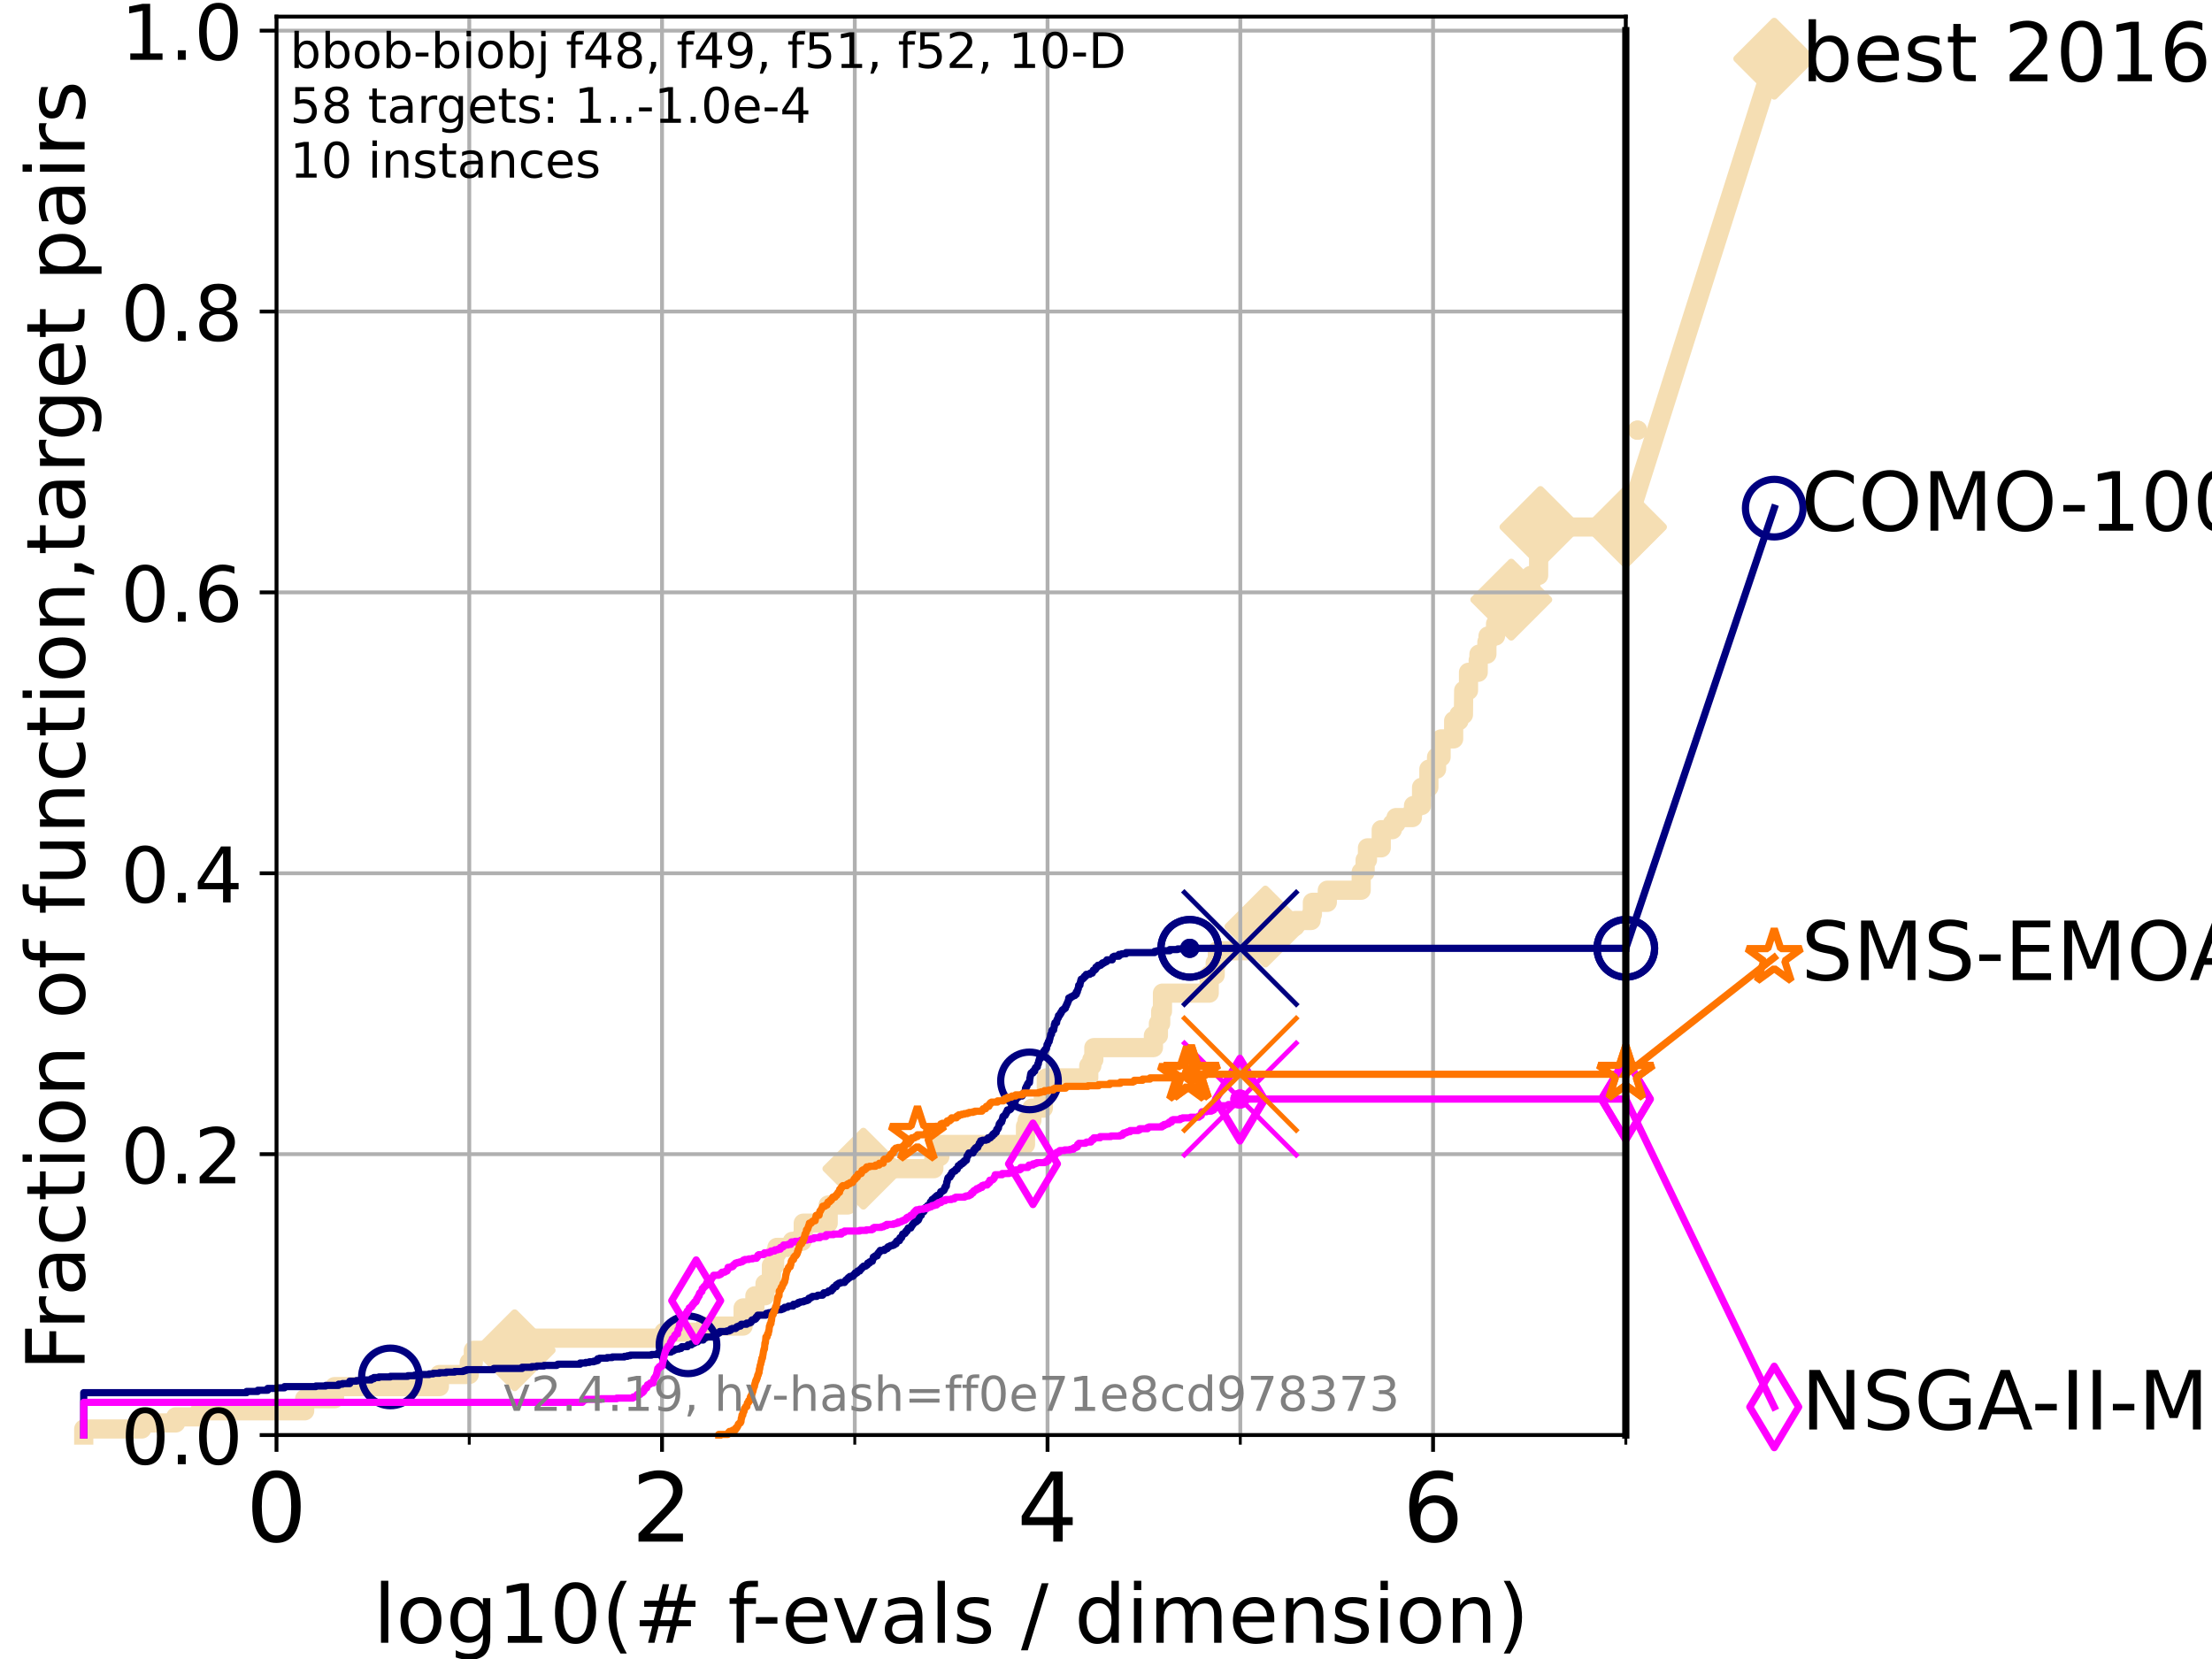 <?xml version="1.0" encoding="utf-8" standalone="no"?>
<!DOCTYPE svg PUBLIC "-//W3C//DTD SVG 1.1//EN"
  "http://www.w3.org/Graphics/SVG/1.1/DTD/svg11.dtd">
<!-- Created with matplotlib (https://matplotlib.org/) -->
<svg height="345.6pt" version="1.1" viewBox="0 0 460.8 345.6" width="460.8pt" xmlns="http://www.w3.org/2000/svg" xmlns:xlink="http://www.w3.org/1999/xlink">
 <defs>
  <style type="text/css">*{stroke-linecap:butt;stroke-linejoin:round;}</style>
 </defs>
 <g id="figure_1">
  <g id="patch_1">
   <path d="M 0 345.6 
L 460.8 345.6 
L 460.8 0 
L 0 0 
z
" style="fill:#ffffff;"/>
  </g>
  <g id="axes_1">
   <g id="patch_2">
    <path d="M 57.6 298.944 
L 338.688 298.944 
L 338.688 3.456 
L 57.6 3.456 
z
" style="fill:#ffffff;"/>
   </g>
   <g id="line2d_1">
    <path d="M 17.445 298.944 
L 17.445 297.683 
L 29.533 297.683 
L 29.533 296.422 
L 36.604 296.422 
L 36.604 295.161 
L 41.621 295.161 
L 41.621 293.9 
L 63.468 293.9 
L 63.468 291.378 
L 69.688 291.378 
L 69.688 288.856 
L 91.535 288.856 
L 91.535 286.334 
L 97.755 286.334 
L 97.755 283.811 
L 98.606 283.811 
L 98.606 281.289 
L 107.213 281.289 
L 107.213 278.767 
L 138.307 278.767 
L 138.307 277.506 
L 146.854 277.506 
L 146.854 276.245 
L 154.807 276.245 
L 154.807 272.462 
L 157.255 272.462 
L 157.255 269.94 
L 159.365 269.94 
L 159.365 267.418 
L 160.699 267.418 
L 160.699 263.635 
L 161.37 263.635 
L 161.37 261.113 
L 161.854 261.113 
L 161.854 259.852 
L 165.051 259.852 
L 165.051 258.591 
L 167.08 258.591 
L 167.08 257.33 
L 167.33 257.33 
L 167.33 254.807 
L 172.525 254.807 
L 172.525 251.024 
L 176.559 251.024 
L 176.559 248.502 
L 178.881 248.502 
L 178.881 247.241 
L 179.858 247.241 
L 179.858 243.458 
L 194.539 243.458 
L 194.539 240.936 
L 195.796 240.936 
L 195.796 238.414 
L 213.628 238.414 
L 213.628 234.631 
L 213.972 234.631 
L 213.972 233.37 
L 214.961 233.37 
L 214.961 230.848 
L 217.349 230.848 
L 217.349 228.325 
L 217.966 228.325 
L 217.966 224.542 
L 226.807 224.542 
L 226.807 222.02 
L 227.45 222.02 
L 227.45 220.759 
L 227.866 220.759 
L 227.866 218.237 
L 240.278 218.237 
L 240.278 215.715 
L 241.318 215.715 
L 241.318 213.193 
L 241.792 213.193 
L 241.792 210.671 
L 242.163 210.671 
L 242.163 206.888 
L 251.902 206.888 
L 251.902 203.105 
L 253.151 203.105 
L 253.151 200.583 
L 253.593 200.583 
L 253.593 198.06 
L 261.313 198.06 
L 261.313 195.538 
L 263.607 195.538 
L 263.607 193.016 
L 269.792 193.016 
L 269.792 191.755 
L 273.125 191.755 
L 273.125 190.494 
L 273.394 190.494 
L 273.394 187.972 
L 276.504 187.972 
L 276.504 185.45 
L 283.559 185.45 
L 283.559 181.667 
L 284.383 181.667 
L 284.383 179.145 
L 284.868 179.145 
L 284.868 176.623 
L 287.738 176.623 
L 287.738 172.84 
L 290.057 172.84 
L 290.057 171.578 
L 290.81 171.578 
L 290.81 170.317 
L 294.225 170.317 
L 294.225 169.056 
L 294.465 169.056 
L 294.465 167.795 
L 296.139 167.795 
L 296.139 164.012 
L 297.66 164.012 
L 297.66 160.229 
L 299.261 160.229 
L 299.261 157.707 
L 300.209 157.707 
L 300.209 153.924 
L 302.822 153.924 
L 302.822 150.141 
L 303.932 150.141 
L 303.932 148.88 
L 304.86 148.88 
L 304.913 143.835 
L 305.917 143.835 
L 305.917 140.052 
L 307.938 140.052 
L 307.938 137.53 
L 308.094 137.53 
L 308.094 136.269 
L 309.747 136.269 
L 309.747 133.747 
L 309.978 133.747 
L 309.978 132.486 
L 311.55 132.486 
L 311.55 129.964 
L 313.983 129.964 
L 313.983 126.181 
L 314.825 126.181 
L 314.825 124.92 
L 318.535 124.92 
L 318.535 123.659 
L 318.886 123.659 
L 318.886 119.876 
L 320.524 119.876 
L 320.524 116.093 
L 320.746 116.093 
L 320.845 111.048 
L 320.9 111.048 
L 320.9 109.787 
L 338.688 109.787 
L 338.688 109.787 
" style="fill:none;stroke:#f5deb3;stroke-linecap:square;stroke-width:4;"/>
   </g>
   <g id="line2d_2">
    <defs>
     <path d="M 0 7.778 
L 7.778 0 
L 0 -7.778 
L -7.778 0 
z
" id="mc79ecb5b4a" style="stroke:#f5deb3;stroke-linejoin:miter;stroke-width:1.5;"/>
    </defs>
    <g>
     <use style="fill:#f5deb3;stroke:#f5deb3;stroke-linejoin:miter;stroke-width:1.5;" x="107.213" xlink:href="#mc79ecb5b4a" y="281.289"/>
     <use style="fill:#f5deb3;stroke:#f5deb3;stroke-linejoin:miter;stroke-width:1.5;" x="179.858" xlink:href="#mc79ecb5b4a" y="243.458"/>
     <use style="fill:#f5deb3;stroke:#f5deb3;stroke-linejoin:miter;stroke-width:1.5;" x="263.607" xlink:href="#mc79ecb5b4a" y="193.016"/>
     <use style="fill:#f5deb3;stroke:#f5deb3;stroke-linejoin:miter;stroke-width:1.5;" x="314.825" xlink:href="#mc79ecb5b4a" y="124.92"/>
     <use style="fill:#f5deb3;stroke:#f5deb3;stroke-linejoin:miter;stroke-width:1.5;" x="320.9" xlink:href="#mc79ecb5b4a" y="109.787"/>
     <use style="fill:#f5deb3;stroke:#f5deb3;stroke-linejoin:miter;stroke-width:1.5;" x="338.688" xlink:href="#mc79ecb5b4a" y="109.787"/>
    </g>
   </g>
   <g id="line2d_3">
    <path style="fill:none;stroke:#f5deb3;stroke-linecap:square;stroke-width:4;"/>
    <g/>
   </g>
   <g id="line2d_4">
    <path d="M 338.688 109.787 
L 369.608 12.233 
" style="fill:none;stroke:#f5deb3;stroke-linecap:square;stroke-width:4;"/>
    <g>
     <use style="fill:#f5deb3;stroke:#f5deb3;stroke-linejoin:miter;stroke-width:1.5;" x="338.688" xlink:href="#mc79ecb5b4a" y="109.787"/>
     <use style="fill:#f5deb3;stroke:#f5deb3;stroke-linejoin:miter;stroke-width:1.5;" x="369.608" xlink:href="#mc79ecb5b4a" y="12.233"/>
    </g>
   </g>
   <g id="matplotlib.axis_1">
    <g id="xtick_1">
     <g id="line2d_5">
      <path clip-path="url(#p14f50a6b6e)" d="M 57.6 298.944 
L 57.6 3.456 
" style="fill:none;stroke:#b0b0b0;stroke-linecap:square;stroke-width:0.8;"/>
     </g>
     <g id="line2d_6">
      <defs>
       <path d="M 0 0 
L 0 3.5 
" id="m74281ee3cf" style="stroke:#000000;stroke-width:0.8;"/>
      </defs>
      <g>
       <use style="stroke:#000000;stroke-width:0.8;" x="57.6" xlink:href="#m74281ee3cf" y="298.944"/>
      </g>
     </g>
     <g id="text_1">
      <!-- 0 -->
      <g transform="translate(51.237 321.141)scale(0.2 -0.2)">
       <defs>
        <path d="M 31.781 66.406 
Q 24.172 66.406 20.328 58.906 
Q 16.5 51.422 16.5 36.375 
Q 16.5 21.391 20.328 13.891 
Q 24.172 6.391 31.781 6.391 
Q 39.453 6.391 43.281 13.891 
Q 47.125 21.391 47.125 36.375 
Q 47.125 51.422 43.281 58.906 
Q 39.453 66.406 31.781 66.406 
z
M 31.781 74.219 
Q 44.047 74.219 50.516 64.516 
Q 56.984 54.828 56.984 36.375 
Q 56.984 17.969 50.516 8.266 
Q 44.047 -1.422 31.781 -1.422 
Q 19.531 -1.422 13.062 8.266 
Q 6.594 17.969 6.594 36.375 
Q 6.594 54.828 13.062 64.516 
Q 19.531 74.219 31.781 74.219 
z
" id="DejaVuSans-48"/>
       </defs>
       <use xlink:href="#DejaVuSans-48"/>
      </g>
     </g>
    </g>
    <g id="xtick_2">
     <g id="line2d_7">
      <path clip-path="url(#p14f50a6b6e)" d="M 137.911 298.944 
L 137.911 3.456 
" style="fill:none;stroke:#b0b0b0;stroke-linecap:square;stroke-width:0.8;"/>
     </g>
     <g id="line2d_8">
      <g>
       <use style="stroke:#000000;stroke-width:0.8;" x="137.911" xlink:href="#m74281ee3cf" y="298.944"/>
      </g>
     </g>
     <g id="text_2">
      <!-- 2 -->
      <g transform="translate(131.548 321.141)scale(0.2 -0.2)">
       <defs>
        <path d="M 19.188 8.297 
L 53.609 8.297 
L 53.609 0 
L 7.328 0 
L 7.328 8.297 
Q 12.938 14.109 22.625 23.891 
Q 32.328 33.688 34.812 36.531 
Q 39.547 41.844 41.422 45.531 
Q 43.312 49.219 43.312 52.781 
Q 43.312 58.594 39.234 62.25 
Q 35.156 65.922 28.609 65.922 
Q 23.969 65.922 18.812 64.312 
Q 13.672 62.703 7.812 59.422 
L 7.812 69.391 
Q 13.766 71.781 18.938 73 
Q 24.125 74.219 28.422 74.219 
Q 39.75 74.219 46.484 68.547 
Q 53.219 62.891 53.219 53.422 
Q 53.219 48.922 51.531 44.891 
Q 49.859 40.875 45.406 35.406 
Q 44.188 33.984 37.641 27.219 
Q 31.109 20.453 19.188 8.297 
z
" id="DejaVuSans-50"/>
       </defs>
       <use xlink:href="#DejaVuSans-50"/>
      </g>
     </g>
    </g>
    <g id="xtick_3">
     <g id="line2d_9">
      <path clip-path="url(#p14f50a6b6e)" d="M 218.222 298.944 
L 218.222 3.456 
" style="fill:none;stroke:#b0b0b0;stroke-linecap:square;stroke-width:0.8;"/>
     </g>
     <g id="line2d_10">
      <g>
       <use style="stroke:#000000;stroke-width:0.8;" x="218.222" xlink:href="#m74281ee3cf" y="298.944"/>
      </g>
     </g>
     <g id="text_3">
      <!-- 4 -->
      <g transform="translate(211.859 321.141)scale(0.2 -0.2)">
       <defs>
        <path d="M 37.797 64.312 
L 12.891 25.391 
L 37.797 25.391 
z
M 35.203 72.906 
L 47.609 72.906 
L 47.609 25.391 
L 58.016 25.391 
L 58.016 17.188 
L 47.609 17.188 
L 47.609 0 
L 37.797 0 
L 37.797 17.188 
L 4.891 17.188 
L 4.891 26.703 
z
" id="DejaVuSans-52"/>
       </defs>
       <use xlink:href="#DejaVuSans-52"/>
      </g>
     </g>
    </g>
    <g id="xtick_4">
     <g id="line2d_11">
      <path clip-path="url(#p14f50a6b6e)" d="M 298.533 298.944 
L 298.533 3.456 
" style="fill:none;stroke:#b0b0b0;stroke-linecap:square;stroke-width:0.8;"/>
     </g>
     <g id="line2d_12">
      <g>
       <use style="stroke:#000000;stroke-width:0.8;" x="298.533" xlink:href="#m74281ee3cf" y="298.944"/>
      </g>
     </g>
     <g id="text_4">
      <!-- 6 -->
      <g transform="translate(292.17 321.141)scale(0.2 -0.2)">
       <defs>
        <path d="M 33.016 40.375 
Q 26.375 40.375 22.484 35.828 
Q 18.609 31.297 18.609 23.391 
Q 18.609 15.531 22.484 10.953 
Q 26.375 6.391 33.016 6.391 
Q 39.656 6.391 43.531 10.953 
Q 47.406 15.531 47.406 23.391 
Q 47.406 31.297 43.531 35.828 
Q 39.656 40.375 33.016 40.375 
z
M 52.594 71.297 
L 52.594 62.312 
Q 48.875 64.062 45.094 64.984 
Q 41.312 65.922 37.594 65.922 
Q 27.828 65.922 22.672 59.328 
Q 17.531 52.734 16.797 39.406 
Q 19.672 43.656 24.016 45.922 
Q 28.375 48.188 33.594 48.188 
Q 44.578 48.188 50.953 41.516 
Q 57.328 34.859 57.328 23.391 
Q 57.328 12.156 50.688 5.359 
Q 44.047 -1.422 33.016 -1.422 
Q 20.359 -1.422 13.672 8.266 
Q 6.984 17.969 6.984 36.375 
Q 6.984 53.656 15.188 63.938 
Q 23.391 74.219 37.203 74.219 
Q 40.922 74.219 44.703 73.484 
Q 48.484 72.75 52.594 71.297 
z
" id="DejaVuSans-54"/>
       </defs>
       <use xlink:href="#DejaVuSans-54"/>
      </g>
     </g>
    </g>
    <g id="xtick_5">
     <g id="line2d_13">
      <path clip-path="url(#p14f50a6b6e)" d="M 97.755 298.944 
L 97.755 3.456 
" style="fill:none;stroke:#b0b0b0;stroke-linecap:square;stroke-width:0.8;"/>
     </g>
     <g id="line2d_14">
      <defs>
       <path d="M 0 0 
L 0 2 
" id="m18aca45f09" style="stroke:#000000;stroke-width:0.6;"/>
      </defs>
      <g>
       <use style="stroke:#000000;stroke-width:0.6;" x="97.755" xlink:href="#m18aca45f09" y="298.944"/>
      </g>
     </g>
    </g>
    <g id="xtick_6">
     <g id="line2d_15">
      <path clip-path="url(#p14f50a6b6e)" d="M 178.066 298.944 
L 178.066 3.456 
" style="fill:none;stroke:#b0b0b0;stroke-linecap:square;stroke-width:0.8;"/>
     </g>
     <g id="line2d_16">
      <g>
       <use style="stroke:#000000;stroke-width:0.6;" x="178.066" xlink:href="#m18aca45f09" y="298.944"/>
      </g>
     </g>
    </g>
    <g id="xtick_7">
     <g id="line2d_17">
      <path clip-path="url(#p14f50a6b6e)" d="M 258.377 298.944 
L 258.377 3.456 
" style="fill:none;stroke:#b0b0b0;stroke-linecap:square;stroke-width:0.8;"/>
     </g>
     <g id="line2d_18">
      <g>
       <use style="stroke:#000000;stroke-width:0.6;" x="258.377" xlink:href="#m18aca45f09" y="298.944"/>
      </g>
     </g>
    </g>
    <g id="xtick_8">
     <g id="line2d_19">
      <path clip-path="url(#p14f50a6b6e)" d="M 338.688 298.944 
L 338.688 3.456 
" style="fill:none;stroke:#b0b0b0;stroke-linecap:square;stroke-width:0.8;"/>
     </g>
     <g id="line2d_20">
      <g>
       <use style="stroke:#000000;stroke-width:0.6;" x="338.688" xlink:href="#m18aca45f09" y="298.944"/>
      </g>
     </g>
    </g>
    <g id="text_5">
     <!-- log10(# f-evals / dimension) -->
     <g transform="translate(77.764 342.218)scale(0.17 -0.17)">
      <defs>
       <path d="M 9.422 75.984 
L 18.406 75.984 
L 18.406 0 
L 9.422 0 
z
" id="DejaVuSans-108"/>
       <path d="M 30.609 48.391 
Q 23.391 48.391 19.188 42.75 
Q 14.984 37.109 14.984 27.297 
Q 14.984 17.484 19.156 11.844 
Q 23.344 6.203 30.609 6.203 
Q 37.797 6.203 41.984 11.859 
Q 46.188 17.531 46.188 27.297 
Q 46.188 37.016 41.984 42.703 
Q 37.797 48.391 30.609 48.391 
z
M 30.609 56 
Q 42.328 56 49.016 48.375 
Q 55.719 40.766 55.719 27.297 
Q 55.719 13.875 49.016 6.219 
Q 42.328 -1.422 30.609 -1.422 
Q 18.844 -1.422 12.172 6.219 
Q 5.516 13.875 5.516 27.297 
Q 5.516 40.766 12.172 48.375 
Q 18.844 56 30.609 56 
z
" id="DejaVuSans-111"/>
       <path d="M 45.406 27.984 
Q 45.406 37.75 41.375 43.109 
Q 37.359 48.484 30.078 48.484 
Q 22.859 48.484 18.828 43.109 
Q 14.797 37.75 14.797 27.984 
Q 14.797 18.266 18.828 12.891 
Q 22.859 7.516 30.078 7.516 
Q 37.359 7.516 41.375 12.891 
Q 45.406 18.266 45.406 27.984 
z
M 54.391 6.781 
Q 54.391 -7.172 48.188 -13.984 
Q 42 -20.797 29.203 -20.797 
Q 24.469 -20.797 20.266 -20.094 
Q 16.062 -19.391 12.109 -17.922 
L 12.109 -9.188 
Q 16.062 -11.328 19.922 -12.344 
Q 23.781 -13.375 27.781 -13.375 
Q 36.625 -13.375 41.016 -8.766 
Q 45.406 -4.156 45.406 5.172 
L 45.406 9.625 
Q 42.625 4.781 38.281 2.391 
Q 33.938 0 27.875 0 
Q 17.828 0 11.672 7.656 
Q 5.516 15.328 5.516 27.984 
Q 5.516 40.672 11.672 48.328 
Q 17.828 56 27.875 56 
Q 33.938 56 38.281 53.609 
Q 42.625 51.219 45.406 46.391 
L 45.406 54.688 
L 54.391 54.688 
z
" id="DejaVuSans-103"/>
       <path d="M 12.406 8.297 
L 28.516 8.297 
L 28.516 63.922 
L 10.984 60.406 
L 10.984 69.391 
L 28.422 72.906 
L 38.281 72.906 
L 38.281 8.297 
L 54.391 8.297 
L 54.391 0 
L 12.406 0 
z
" id="DejaVuSans-49"/>
       <path d="M 31 75.875 
Q 24.469 64.656 21.281 53.656 
Q 18.109 42.672 18.109 31.391 
Q 18.109 20.125 21.312 9.062 
Q 24.516 -2 31 -13.188 
L 23.188 -13.188 
Q 15.875 -1.703 12.234 9.375 
Q 8.594 20.453 8.594 31.391 
Q 8.594 42.281 12.203 53.312 
Q 15.828 64.359 23.188 75.875 
z
" id="DejaVuSans-40"/>
       <path d="M 51.125 44 
L 36.922 44 
L 32.812 27.688 
L 47.125 27.688 
z
M 43.797 71.781 
L 38.719 51.516 
L 52.984 51.516 
L 58.109 71.781 
L 65.922 71.781 
L 60.891 51.516 
L 76.125 51.516 
L 76.125 44 
L 58.984 44 
L 54.984 27.688 
L 70.516 27.688 
L 70.516 20.219 
L 53.078 20.219 
L 48 0 
L 40.188 0 
L 45.219 20.219 
L 30.906 20.219 
L 25.875 0 
L 18.016 0 
L 23.094 20.219 
L 7.719 20.219 
L 7.719 27.688 
L 24.906 27.688 
L 29 44 
L 13.281 44 
L 13.281 51.516 
L 30.906 51.516 
L 35.891 71.781 
z
" id="DejaVuSans-35"/>
       <path id="DejaVuSans-32"/>
       <path d="M 37.109 75.984 
L 37.109 68.5 
L 28.516 68.5 
Q 23.688 68.5 21.797 66.547 
Q 19.922 64.594 19.922 59.516 
L 19.922 54.688 
L 34.719 54.688 
L 34.719 47.703 
L 19.922 47.703 
L 19.922 0 
L 10.891 0 
L 10.891 47.703 
L 2.297 47.703 
L 2.297 54.688 
L 10.891 54.688 
L 10.891 58.5 
Q 10.891 67.625 15.141 71.797 
Q 19.391 75.984 28.609 75.984 
z
" id="DejaVuSans-102"/>
       <path d="M 4.891 31.391 
L 31.203 31.391 
L 31.203 23.391 
L 4.891 23.391 
z
" id="DejaVuSans-45"/>
       <path d="M 56.203 29.594 
L 56.203 25.203 
L 14.891 25.203 
Q 15.484 15.922 20.484 11.062 
Q 25.484 6.203 34.422 6.203 
Q 39.594 6.203 44.453 7.469 
Q 49.312 8.734 54.109 11.281 
L 54.109 2.781 
Q 49.266 0.734 44.188 -0.344 
Q 39.109 -1.422 33.891 -1.422 
Q 20.797 -1.422 13.156 6.188 
Q 5.516 13.812 5.516 26.812 
Q 5.516 40.234 12.766 48.109 
Q 20.016 56 32.328 56 
Q 43.359 56 49.781 48.891 
Q 56.203 41.797 56.203 29.594 
z
M 47.219 32.234 
Q 47.125 39.594 43.094 43.984 
Q 39.062 48.391 32.422 48.391 
Q 24.906 48.391 20.391 44.141 
Q 15.875 39.891 15.188 32.172 
z
" id="DejaVuSans-101"/>
       <path d="M 2.984 54.688 
L 12.5 54.688 
L 29.594 8.797 
L 46.688 54.688 
L 56.203 54.688 
L 35.688 0 
L 23.484 0 
z
" id="DejaVuSans-118"/>
       <path d="M 34.281 27.484 
Q 23.391 27.484 19.188 25 
Q 14.984 22.516 14.984 16.5 
Q 14.984 11.719 18.141 8.906 
Q 21.297 6.109 26.703 6.109 
Q 34.188 6.109 38.703 11.406 
Q 43.219 16.703 43.219 25.484 
L 43.219 27.484 
z
M 52.203 31.203 
L 52.203 0 
L 43.219 0 
L 43.219 8.297 
Q 40.141 3.328 35.547 0.953 
Q 30.953 -1.422 24.312 -1.422 
Q 15.922 -1.422 10.953 3.297 
Q 6 8.016 6 15.922 
Q 6 25.141 12.172 29.828 
Q 18.359 34.516 30.609 34.516 
L 43.219 34.516 
L 43.219 35.406 
Q 43.219 41.609 39.141 45 
Q 35.062 48.391 27.688 48.391 
Q 23 48.391 18.547 47.266 
Q 14.109 46.141 10.016 43.891 
L 10.016 52.203 
Q 14.938 54.109 19.578 55.047 
Q 24.219 56 28.609 56 
Q 40.484 56 46.344 49.844 
Q 52.203 43.703 52.203 31.203 
z
" id="DejaVuSans-97"/>
       <path d="M 44.281 53.078 
L 44.281 44.578 
Q 40.484 46.531 36.375 47.5 
Q 32.281 48.484 27.875 48.484 
Q 21.188 48.484 17.844 46.438 
Q 14.5 44.391 14.5 40.281 
Q 14.5 37.156 16.891 35.375 
Q 19.281 33.594 26.516 31.984 
L 29.594 31.297 
Q 39.156 29.25 43.188 25.516 
Q 47.219 21.781 47.219 15.094 
Q 47.219 7.469 41.188 3.016 
Q 35.156 -1.422 24.609 -1.422 
Q 20.219 -1.422 15.453 -0.562 
Q 10.688 0.297 5.422 2 
L 5.422 11.281 
Q 10.406 8.688 15.234 7.391 
Q 20.062 6.109 24.812 6.109 
Q 31.156 6.109 34.562 8.281 
Q 37.984 10.453 37.984 14.406 
Q 37.984 18.062 35.516 20.016 
Q 33.062 21.969 24.703 23.781 
L 21.578 24.516 
Q 13.234 26.266 9.516 29.906 
Q 5.812 33.547 5.812 39.891 
Q 5.812 47.609 11.281 51.797 
Q 16.75 56 26.812 56 
Q 31.781 56 36.172 55.266 
Q 40.578 54.547 44.281 53.078 
z
" id="DejaVuSans-115"/>
       <path d="M 25.391 72.906 
L 33.688 72.906 
L 8.297 -9.281 
L 0 -9.281 
z
" id="DejaVuSans-47"/>
       <path d="M 45.406 46.391 
L 45.406 75.984 
L 54.391 75.984 
L 54.391 0 
L 45.406 0 
L 45.406 8.203 
Q 42.578 3.328 38.25 0.953 
Q 33.938 -1.422 27.875 -1.422 
Q 17.969 -1.422 11.734 6.484 
Q 5.516 14.406 5.516 27.297 
Q 5.516 40.188 11.734 48.094 
Q 17.969 56 27.875 56 
Q 33.938 56 38.25 53.625 
Q 42.578 51.266 45.406 46.391 
z
M 14.797 27.297 
Q 14.797 17.391 18.875 11.75 
Q 22.953 6.109 30.078 6.109 
Q 37.203 6.109 41.297 11.75 
Q 45.406 17.391 45.406 27.297 
Q 45.406 37.203 41.297 42.844 
Q 37.203 48.484 30.078 48.484 
Q 22.953 48.484 18.875 42.844 
Q 14.797 37.203 14.797 27.297 
z
" id="DejaVuSans-100"/>
       <path d="M 9.422 54.688 
L 18.406 54.688 
L 18.406 0 
L 9.422 0 
z
M 9.422 75.984 
L 18.406 75.984 
L 18.406 64.594 
L 9.422 64.594 
z
" id="DejaVuSans-105"/>
       <path d="M 52 44.188 
Q 55.375 50.25 60.062 53.125 
Q 64.75 56 71.094 56 
Q 79.641 56 84.281 50.016 
Q 88.922 44.047 88.922 33.016 
L 88.922 0 
L 79.891 0 
L 79.891 32.719 
Q 79.891 40.578 77.094 44.375 
Q 74.312 48.188 68.609 48.188 
Q 61.625 48.188 57.562 43.547 
Q 53.516 38.922 53.516 30.906 
L 53.516 0 
L 44.484 0 
L 44.484 32.719 
Q 44.484 40.625 41.703 44.406 
Q 38.922 48.188 33.109 48.188 
Q 26.219 48.188 22.156 43.531 
Q 18.109 38.875 18.109 30.906 
L 18.109 0 
L 9.078 0 
L 9.078 54.688 
L 18.109 54.688 
L 18.109 46.188 
Q 21.188 51.219 25.484 53.609 
Q 29.781 56 35.688 56 
Q 41.656 56 45.828 52.969 
Q 50 49.953 52 44.188 
z
" id="DejaVuSans-109"/>
       <path d="M 54.891 33.016 
L 54.891 0 
L 45.906 0 
L 45.906 32.719 
Q 45.906 40.484 42.875 44.328 
Q 39.844 48.188 33.797 48.188 
Q 26.516 48.188 22.312 43.547 
Q 18.109 38.922 18.109 30.906 
L 18.109 0 
L 9.078 0 
L 9.078 54.688 
L 18.109 54.688 
L 18.109 46.188 
Q 21.344 51.125 25.703 53.562 
Q 30.078 56 35.797 56 
Q 45.219 56 50.047 50.172 
Q 54.891 44.344 54.891 33.016 
z
" id="DejaVuSans-110"/>
       <path d="M 8.016 75.875 
L 15.828 75.875 
Q 23.141 64.359 26.781 53.312 
Q 30.422 42.281 30.422 31.391 
Q 30.422 20.453 26.781 9.375 
Q 23.141 -1.703 15.828 -13.188 
L 8.016 -13.188 
Q 14.5 -2 17.703 9.062 
Q 20.906 20.125 20.906 31.391 
Q 20.906 42.672 17.703 53.656 
Q 14.5 64.656 8.016 75.875 
z
" id="DejaVuSans-41"/>
      </defs>
      <use xlink:href="#DejaVuSans-108"/>
      <use x="27.783" xlink:href="#DejaVuSans-111"/>
      <use x="88.965" xlink:href="#DejaVuSans-103"/>
      <use x="152.441" xlink:href="#DejaVuSans-49"/>
      <use x="216.064" xlink:href="#DejaVuSans-48"/>
      <use x="279.688" xlink:href="#DejaVuSans-40"/>
      <use x="318.701" xlink:href="#DejaVuSans-35"/>
      <use x="402.49" xlink:href="#DejaVuSans-32"/>
      <use x="434.277" xlink:href="#DejaVuSans-102"/>
      <use x="463.982" xlink:href="#DejaVuSans-45"/>
      <use x="500.066" xlink:href="#DejaVuSans-101"/>
      <use x="561.59" xlink:href="#DejaVuSans-118"/>
      <use x="620.77" xlink:href="#DejaVuSans-97"/>
      <use x="682.049" xlink:href="#DejaVuSans-108"/>
      <use x="709.832" xlink:href="#DejaVuSans-115"/>
      <use x="761.932" xlink:href="#DejaVuSans-32"/>
      <use x="793.719" xlink:href="#DejaVuSans-47"/>
      <use x="827.41" xlink:href="#DejaVuSans-32"/>
      <use x="859.197" xlink:href="#DejaVuSans-100"/>
      <use x="922.674" xlink:href="#DejaVuSans-105"/>
      <use x="950.457" xlink:href="#DejaVuSans-109"/>
      <use x="1047.869" xlink:href="#DejaVuSans-101"/>
      <use x="1109.393" xlink:href="#DejaVuSans-110"/>
      <use x="1172.771" xlink:href="#DejaVuSans-115"/>
      <use x="1224.871" xlink:href="#DejaVuSans-105"/>
      <use x="1252.654" xlink:href="#DejaVuSans-111"/>
      <use x="1313.836" xlink:href="#DejaVuSans-110"/>
      <use x="1377.215" xlink:href="#DejaVuSans-41"/>
     </g>
    </g>
   </g>
   <g id="matplotlib.axis_2">
    <g id="ytick_1">
     <g id="line2d_21">
      <path clip-path="url(#p14f50a6b6e)" d="M 57.6 298.944 
L 338.688 298.944 
" style="fill:none;stroke:#b0b0b0;stroke-linecap:square;stroke-width:0.8;"/>
     </g>
     <g id="line2d_22">
      <defs>
       <path d="M 0 0 
L -3.5 0 
" id="med7e50f6be" style="stroke:#000000;stroke-width:0.8;"/>
      </defs>
      <g>
       <use style="stroke:#000000;stroke-width:0.8;" x="57.6" xlink:href="#med7e50f6be" y="298.944"/>
      </g>
     </g>
     <g id="text_6">
      <!-- 0.0 -->
      <g transform="translate(25.155 305.023)scale(0.16 -0.16)">
       <defs>
        <path d="M 10.688 12.406 
L 21 12.406 
L 21 0 
L 10.688 0 
z
" id="DejaVuSans-46"/>
       </defs>
       <use xlink:href="#DejaVuSans-48"/>
       <use x="63.623" xlink:href="#DejaVuSans-46"/>
       <use x="95.41" xlink:href="#DejaVuSans-48"/>
      </g>
     </g>
    </g>
    <g id="ytick_2">
     <g id="line2d_23">
      <path clip-path="url(#p14f50a6b6e)" d="M 57.6 240.432 
L 338.688 240.432 
" style="fill:none;stroke:#b0b0b0;stroke-linecap:square;stroke-width:0.8;"/>
     </g>
     <g id="line2d_24">
      <g>
       <use style="stroke:#000000;stroke-width:0.8;" x="57.6" xlink:href="#med7e50f6be" y="240.432"/>
      </g>
     </g>
     <g id="text_7">
      <!-- 0.2 -->
      <g transform="translate(25.155 246.51)scale(0.16 -0.16)">
       <use xlink:href="#DejaVuSans-48"/>
       <use x="63.623" xlink:href="#DejaVuSans-46"/>
       <use x="95.41" xlink:href="#DejaVuSans-50"/>
      </g>
     </g>
    </g>
    <g id="ytick_3">
     <g id="line2d_25">
      <path clip-path="url(#p14f50a6b6e)" d="M 57.6 181.919 
L 338.688 181.919 
" style="fill:none;stroke:#b0b0b0;stroke-linecap:square;stroke-width:0.8;"/>
     </g>
     <g id="line2d_26">
      <g>
       <use style="stroke:#000000;stroke-width:0.8;" x="57.6" xlink:href="#med7e50f6be" y="181.919"/>
      </g>
     </g>
     <g id="text_8">
      <!-- 0.4 -->
      <g transform="translate(25.155 187.998)scale(0.16 -0.16)">
       <use xlink:href="#DejaVuSans-48"/>
       <use x="63.623" xlink:href="#DejaVuSans-46"/>
       <use x="95.41" xlink:href="#DejaVuSans-52"/>
      </g>
     </g>
    </g>
    <g id="ytick_4">
     <g id="line2d_27">
      <path clip-path="url(#p14f50a6b6e)" d="M 57.6 123.407 
L 338.688 123.407 
" style="fill:none;stroke:#b0b0b0;stroke-linecap:square;stroke-width:0.8;"/>
     </g>
     <g id="line2d_28">
      <g>
       <use style="stroke:#000000;stroke-width:0.8;" x="57.6" xlink:href="#med7e50f6be" y="123.407"/>
      </g>
     </g>
     <g id="text_9">
      <!-- 0.6 -->
      <g transform="translate(25.155 129.485)scale(0.16 -0.16)">
       <use xlink:href="#DejaVuSans-48"/>
       <use x="63.623" xlink:href="#DejaVuSans-46"/>
       <use x="95.41" xlink:href="#DejaVuSans-54"/>
      </g>
     </g>
    </g>
    <g id="ytick_5">
     <g id="line2d_29">
      <path clip-path="url(#p14f50a6b6e)" d="M 57.6 64.894 
L 338.688 64.894 
" style="fill:none;stroke:#b0b0b0;stroke-linecap:square;stroke-width:0.8;"/>
     </g>
     <g id="line2d_30">
      <g>
       <use style="stroke:#000000;stroke-width:0.8;" x="57.6" xlink:href="#med7e50f6be" y="64.894"/>
      </g>
     </g>
     <g id="text_10">
      <!-- 0.8 -->
      <g transform="translate(25.155 70.973)scale(0.16 -0.16)">
       <defs>
        <path d="M 31.781 34.625 
Q 24.75 34.625 20.719 30.859 
Q 16.703 27.094 16.703 20.516 
Q 16.703 13.922 20.719 10.156 
Q 24.75 6.391 31.781 6.391 
Q 38.812 6.391 42.859 10.172 
Q 46.922 13.969 46.922 20.516 
Q 46.922 27.094 42.891 30.859 
Q 38.875 34.625 31.781 34.625 
z
M 21.922 38.812 
Q 15.578 40.375 12.031 44.719 
Q 8.5 49.078 8.5 55.328 
Q 8.5 64.062 14.719 69.141 
Q 20.953 74.219 31.781 74.219 
Q 42.672 74.219 48.875 69.141 
Q 55.078 64.062 55.078 55.328 
Q 55.078 49.078 51.531 44.719 
Q 48 40.375 41.703 38.812 
Q 48.828 37.156 52.797 32.312 
Q 56.781 27.484 56.781 20.516 
Q 56.781 9.906 50.312 4.234 
Q 43.844 -1.422 31.781 -1.422 
Q 19.734 -1.422 13.25 4.234 
Q 6.781 9.906 6.781 20.516 
Q 6.781 27.484 10.781 32.312 
Q 14.797 37.156 21.922 38.812 
z
M 18.312 54.391 
Q 18.312 48.734 21.844 45.562 
Q 25.391 42.391 31.781 42.391 
Q 38.141 42.391 41.719 45.562 
Q 45.312 48.734 45.312 54.391 
Q 45.312 60.062 41.719 63.234 
Q 38.141 66.406 31.781 66.406 
Q 25.391 66.406 21.844 63.234 
Q 18.312 60.062 18.312 54.391 
z
" id="DejaVuSans-56"/>
       </defs>
       <use xlink:href="#DejaVuSans-48"/>
       <use x="63.623" xlink:href="#DejaVuSans-46"/>
       <use x="95.41" xlink:href="#DejaVuSans-56"/>
      </g>
     </g>
    </g>
    <g id="ytick_6">
     <g id="line2d_31">
      <path clip-path="url(#p14f50a6b6e)" d="M 57.6 6.382 
L 338.688 6.382 
" style="fill:none;stroke:#b0b0b0;stroke-linecap:square;stroke-width:0.8;"/>
     </g>
     <g id="line2d_32">
      <g>
       <use style="stroke:#000000;stroke-width:0.8;" x="57.6" xlink:href="#med7e50f6be" y="6.382"/>
      </g>
     </g>
     <g id="text_11">
      <!-- 1.0 -->
      <g transform="translate(25.155 12.46)scale(0.16 -0.16)">
       <use xlink:href="#DejaVuSans-49"/>
       <use x="63.623" xlink:href="#DejaVuSans-46"/>
       <use x="95.41" xlink:href="#DejaVuSans-48"/>
      </g>
     </g>
    </g>
    <g id="text_12">
     <!-- Fraction of function,target pairs -->
     <g transform="translate(17.62 285.585)rotate(-90)scale(0.17 -0.17)">
      <defs>
       <path d="M 9.812 72.906 
L 51.703 72.906 
L 51.703 64.594 
L 19.672 64.594 
L 19.672 43.109 
L 48.578 43.109 
L 48.578 34.812 
L 19.672 34.812 
L 19.672 0 
L 9.812 0 
z
" id="DejaVuSans-70"/>
       <path d="M 41.109 46.297 
Q 39.594 47.172 37.812 47.578 
Q 36.031 48 33.891 48 
Q 26.266 48 22.188 43.047 
Q 18.109 38.094 18.109 28.812 
L 18.109 0 
L 9.078 0 
L 9.078 54.688 
L 18.109 54.688 
L 18.109 46.188 
Q 20.953 51.172 25.484 53.578 
Q 30.031 56 36.531 56 
Q 37.453 56 38.578 55.875 
Q 39.703 55.766 41.062 55.516 
z
" id="DejaVuSans-114"/>
       <path d="M 48.781 52.594 
L 48.781 44.188 
Q 44.969 46.297 41.141 47.344 
Q 37.312 48.391 33.406 48.391 
Q 24.656 48.391 19.812 42.844 
Q 14.984 37.312 14.984 27.297 
Q 14.984 17.281 19.812 11.734 
Q 24.656 6.203 33.406 6.203 
Q 37.312 6.203 41.141 7.25 
Q 44.969 8.297 48.781 10.406 
L 48.781 2.094 
Q 45.016 0.344 40.984 -0.531 
Q 36.969 -1.422 32.422 -1.422 
Q 20.062 -1.422 12.781 6.344 
Q 5.516 14.109 5.516 27.297 
Q 5.516 40.672 12.859 48.328 
Q 20.219 56 33.016 56 
Q 37.156 56 41.109 55.141 
Q 45.062 54.297 48.781 52.594 
z
" id="DejaVuSans-99"/>
       <path d="M 18.312 70.219 
L 18.312 54.688 
L 36.812 54.688 
L 36.812 47.703 
L 18.312 47.703 
L 18.312 18.016 
Q 18.312 11.328 20.141 9.422 
Q 21.969 7.516 27.594 7.516 
L 36.812 7.516 
L 36.812 0 
L 27.594 0 
Q 17.188 0 13.234 3.875 
Q 9.281 7.766 9.281 18.016 
L 9.281 47.703 
L 2.688 47.703 
L 2.688 54.688 
L 9.281 54.688 
L 9.281 70.219 
z
" id="DejaVuSans-116"/>
       <path d="M 8.5 21.578 
L 8.5 54.688 
L 17.484 54.688 
L 17.484 21.922 
Q 17.484 14.156 20.5 10.266 
Q 23.531 6.391 29.594 6.391 
Q 36.859 6.391 41.078 11.031 
Q 45.312 15.672 45.312 23.688 
L 45.312 54.688 
L 54.297 54.688 
L 54.297 0 
L 45.312 0 
L 45.312 8.406 
Q 42.047 3.422 37.719 1 
Q 33.406 -1.422 27.688 -1.422 
Q 18.266 -1.422 13.375 4.438 
Q 8.5 10.297 8.5 21.578 
z
M 31.109 56 
z
" id="DejaVuSans-117"/>
       <path d="M 11.719 12.406 
L 22.016 12.406 
L 22.016 4 
L 14.016 -11.625 
L 7.719 -11.625 
L 11.719 4 
z
" id="DejaVuSans-44"/>
       <path d="M 18.109 8.203 
L 18.109 -20.797 
L 9.078 -20.797 
L 9.078 54.688 
L 18.109 54.688 
L 18.109 46.391 
Q 20.953 51.266 25.266 53.625 
Q 29.594 56 35.594 56 
Q 45.562 56 51.781 48.094 
Q 58.016 40.188 58.016 27.297 
Q 58.016 14.406 51.781 6.484 
Q 45.562 -1.422 35.594 -1.422 
Q 29.594 -1.422 25.266 0.953 
Q 20.953 3.328 18.109 8.203 
z
M 48.688 27.297 
Q 48.688 37.203 44.609 42.844 
Q 40.531 48.484 33.406 48.484 
Q 26.266 48.484 22.188 42.844 
Q 18.109 37.203 18.109 27.297 
Q 18.109 17.391 22.188 11.75 
Q 26.266 6.109 33.406 6.109 
Q 40.531 6.109 44.609 11.75 
Q 48.688 17.391 48.688 27.297 
z
" id="DejaVuSans-112"/>
      </defs>
      <use xlink:href="#DejaVuSans-70"/>
      <use x="50.27" xlink:href="#DejaVuSans-114"/>
      <use x="91.383" xlink:href="#DejaVuSans-97"/>
      <use x="152.662" xlink:href="#DejaVuSans-99"/>
      <use x="207.643" xlink:href="#DejaVuSans-116"/>
      <use x="246.852" xlink:href="#DejaVuSans-105"/>
      <use x="274.635" xlink:href="#DejaVuSans-111"/>
      <use x="335.816" xlink:href="#DejaVuSans-110"/>
      <use x="399.195" xlink:href="#DejaVuSans-32"/>
      <use x="430.982" xlink:href="#DejaVuSans-111"/>
      <use x="492.164" xlink:href="#DejaVuSans-102"/>
      <use x="527.369" xlink:href="#DejaVuSans-32"/>
      <use x="559.156" xlink:href="#DejaVuSans-102"/>
      <use x="594.361" xlink:href="#DejaVuSans-117"/>
      <use x="657.74" xlink:href="#DejaVuSans-110"/>
      <use x="721.119" xlink:href="#DejaVuSans-99"/>
      <use x="776.1" xlink:href="#DejaVuSans-116"/>
      <use x="815.309" xlink:href="#DejaVuSans-105"/>
      <use x="843.092" xlink:href="#DejaVuSans-111"/>
      <use x="904.273" xlink:href="#DejaVuSans-110"/>
      <use x="967.652" xlink:href="#DejaVuSans-44"/>
      <use x="999.439" xlink:href="#DejaVuSans-116"/>
      <use x="1038.648" xlink:href="#DejaVuSans-97"/>
      <use x="1099.928" xlink:href="#DejaVuSans-114"/>
      <use x="1139.291" xlink:href="#DejaVuSans-103"/>
      <use x="1202.768" xlink:href="#DejaVuSans-101"/>
      <use x="1264.291" xlink:href="#DejaVuSans-116"/>
      <use x="1303.5" xlink:href="#DejaVuSans-32"/>
      <use x="1335.287" xlink:href="#DejaVuSans-112"/>
      <use x="1398.764" xlink:href="#DejaVuSans-97"/>
      <use x="1460.043" xlink:href="#DejaVuSans-105"/>
      <use x="1487.826" xlink:href="#DejaVuSans-114"/>
      <use x="1528.939" xlink:href="#DejaVuSans-115"/>
     </g>
    </g>
   </g>
   <g id="line2d_33">
    <defs>
     <path d="M 0 1.5 
C 0.398 1.5 0.779 1.342 1.061 1.061 
C 1.342 0.779 1.5 0.398 1.5 0 
C 1.5 -0.398 1.342 -0.779 1.061 -1.061 
C 0.779 -1.342 0.398 -1.5 0 -1.5 
C -0.398 -1.5 -0.779 -1.342 -1.061 -1.061 
C -1.342 -0.779 -1.5 -0.398 -1.5 0 
C -1.5 0.398 -1.342 0.779 -1.061 1.061 
C -0.779 1.342 -0.398 1.5 0 1.5 
z
" id="mc4995d8838" style="stroke:#f5deb3;"/>
    </defs>
    <g>
     <use style="fill:#f5deb3;stroke:#f5deb3;" x="341.13" xlink:href="#mc4995d8838" y="89.611"/>
     <use style="fill:#f5deb3;stroke:#f5deb3;" x="341.13" xlink:href="#mc4995d8838" y="89.611"/>
    </g>
   </g>
   <g id="line2d_34">
    <defs>
     <path d="M 0 1.5 
C 0.398 1.5 0.779 1.342 1.061 1.061 
C 1.342 0.779 1.5 0.398 1.5 0 
C 1.5 -0.398 1.342 -0.779 1.061 -1.061 
C 0.779 -1.342 0.398 -1.5 0 -1.5 
C -0.398 -1.5 -0.779 -1.342 -1.061 -1.061 
C -1.342 -0.779 -1.5 -0.398 -1.5 0 
C -1.5 0.398 -1.342 0.779 -1.061 1.061 
C -0.779 1.342 -0.398 1.5 0 1.5 
z
" id="mfee800b665" style="stroke:#000080;"/>
    </defs>
    <g>
     <use style="fill:#000080;stroke:#000080;" x="247.845" xlink:href="#mfee800b665" y="197.556"/>
     <use style="fill:#000080;stroke:#000080;" x="247.845" xlink:href="#mfee800b665" y="197.556"/>
    </g>
   </g>
   <g id="line2d_35">
    <path d="M 17.445 298.944 
L 17.445 290.117 
L 51.38 290.117 
L 51.38 289.864 
L 53.709 289.864 
L 53.709 289.612 
L 55.763 289.612 
L 55.763 289.234 
L 57.6 289.234 
L 57.6 289.108 
L 59.262 289.108 
L 59.262 288.856 
L 65.797 288.856 
L 65.797 288.73 
L 67.851 288.73 
L 67.851 288.603 
L 70.539 288.603 
L 70.539 288.351 
L 71.35 288.351 
L 71.35 288.225 
L 72.868 288.225 
L 72.868 287.721 
L 74.263 287.721 
L 74.263 287.595 
L 75.556 287.595 
L 75.556 287.468 
L 77.331 287.468 
L 77.331 287.216 
L 77.885 287.216 
L 77.885 286.964 
L 78.942 286.964 
L 78.942 286.838 
L 81.334 286.838 
L 81.334 286.712 
L 84.956 286.712 
L 84.956 286.586 
L 86.351 286.586 
L 86.351 286.46 
L 87.01 286.46 
L 87.01 286.334 
L 89.419 286.334 
L 89.419 286.207 
L 90.243 286.207 
L 90.243 286.081 
L 91.535 286.081 
L 91.535 285.955 
L 92.969 285.955 
L 92.969 285.829 
L 94.715 285.829 
L 94.715 285.703 
L 96.49 285.703 
L 96.49 285.577 
L 96.861 285.577 
L 96.861 285.451 
L 97.224 285.451 
L 97.224 285.325 
L 102.859 285.325 
L 102.859 285.073 
L 108.764 285.073 
L 108.764 284.82 
L 110.777 284.82 
L 110.777 284.694 
L 111.82 284.694 
L 111.82 284.568 
L 113.311 284.568 
L 113.311 284.442 
L 115.959 284.442 
L 115.959 284.316 
L 116.203 284.316 
L 116.203 284.19 
L 120.852 284.19 
L 120.852 283.938 
L 122.018 283.938 
L 122.018 283.811 
L 122.782 283.811 
L 122.782 283.685 
L 123.673 283.685 
L 123.673 283.559 
L 124.101 283.559 
L 124.101 283.433 
L 124.52 283.433 
L 124.52 283.055 
L 124.928 283.055 
L 124.928 282.929 
L 126.473 282.929 
L 126.473 282.803 
L 127.548 282.803 
L 127.548 282.677 
L 130.073 282.677 
L 130.073 282.55 
L 130.717 282.55 
L 130.717 282.424 
L 131.287 282.424 
L 131.287 282.298 
L 135.721 282.298 
L 135.721 282.172 
L 136.98 282.172 
L 136.98 281.92 
L 137.38 281.92 
L 137.38 281.794 
L 137.576 281.794 
L 137.576 281.668 
L 139.778 281.668 
L 139.778 281.415 
L 140.287 281.415 
L 140.287 281.163 
L 140.783 281.163 
L 140.783 281.037 
L 141.422 281.037 
L 141.422 280.911 
L 141.872 280.911 
L 141.886 280.659 
L 142.038 280.659 
L 142.038 280.533 
L 143.209 280.533 
L 143.209 280.281 
L 143.324 280.281 
L 143.324 280.154 
L 144.038 280.154 
L 144.038 279.902 
L 144.439 279.902 
L 144.439 279.776 
L 144.701 279.776 
L 144.701 279.524 
L 145.327 279.524 
L 145.43 279.272 
L 145.587 279.272 
L 145.587 279.146 
L 146.495 279.146 
L 146.549 278.893 
L 146.665 278.893 
L 146.665 278.767 
L 146.896 278.767 
L 146.896 278.641 
L 147.124 278.641 
L 147.124 278.515 
L 148.78 278.515 
L 148.78 278.389 
L 149.049 278.389 
L 149.049 278.011 
L 149.251 278.011 
L 149.251 277.758 
L 149.744 277.758 
L 149.744 277.632 
L 149.938 277.632 
L 149.938 277.38 
L 151.414 277.38 
L 151.414 277.254 
L 151.921 277.254 
L 151.921 277.128 
L 152.192 277.128 
L 152.192 276.876 
L 152.527 276.876 
L 152.527 276.75 
L 153.258 276.75 
L 153.258 276.624 
L 153.417 276.624 
L 153.495 276.371 
L 153.82 276.371 
L 153.82 276.245 
L 154.263 276.245 
L 154.338 275.993 
L 154.413 275.993 
L 154.413 275.867 
L 155.546 275.867 
L 155.546 275.615 
L 156.181 275.615 
L 156.181 275.489 
L 156.449 275.489 
L 156.467 275.236 
L 156.581 275.236 
L 156.64 274.984 
L 156.971 274.984 
L 156.971 274.858 
L 157.289 274.858 
L 157.289 274.732 
L 157.455 274.732 
L 157.54 274.354 
L 157.776 274.354 
L 157.849 273.975 
L 159.538 273.975 
L 159.648 273.597 
L 160.118 273.597 
L 160.118 273.471 
L 160.77 273.471 
L 160.77 273.345 
L 160.924 273.345 
L 160.924 273.219 
L 161.128 273.219 
L 161.128 273.093 
L 161.329 273.093 
L 161.329 272.966 
L 161.779 272.966 
L 161.779 272.84 
L 162.725 272.84 
L 162.725 272.714 
L 163.091 272.714 
L 163.091 272.588 
L 163.36 272.588 
L 163.449 272.336 
L 164.059 272.336 
L 164.059 272.21 
L 164.238 272.21 
L 164.238 272.084 
L 165.219 272.084 
L 165.288 271.705 
L 165.926 271.705 
L 165.926 271.579 
L 166.231 271.579 
L 166.307 271.327 
L 166.686 271.327 
L 166.686 271.201 
L 167.33 271.201 
L 167.33 271.075 
L 167.682 271.075 
L 167.682 270.949 
L 168.113 270.949 
L 168.113 270.823 
L 168.397 270.823 
L 168.497 270.444 
L 168.817 270.444 
L 168.817 270.318 
L 169.021 270.318 
L 169.021 270.192 
L 169.245 270.192 
L 169.245 270.066 
L 170.144 270.066 
L 170.144 269.94 
L 170.354 269.94 
L 170.354 269.814 
L 171.369 269.814 
L 171.425 269.562 
L 171.62 269.562 
L 171.62 269.309 
L 172.303 269.309 
L 172.303 269.183 
L 172.54 269.183 
L 172.59 268.931 
L 173.211 268.931 
L 173.262 268.553 
L 173.538 268.553 
L 173.621 268.175 
L 173.882 268.175 
L 173.882 268.048 
L 174.197 268.048 
L 174.197 267.67 
L 174.387 267.67 
L 174.387 267.544 
L 174.569 267.544 
L 174.569 267.418 
L 174.762 267.418 
L 174.762 267.292 
L 175.129 267.292 
L 175.129 267.166 
L 175.928 267.166 
L 176.036 266.913 
L 176.14 266.913 
L 176.186 266.661 
L 176.335 266.661 
L 176.335 266.535 
L 176.567 266.535 
L 176.567 266.409 
L 176.692 266.409 
L 176.712 266.157 
L 177.041 266.157 
L 177.041 265.905 
L 177.641 265.905 
L 177.641 265.779 
L 177.776 265.779 
L 177.817 265.526 
L 177.991 265.526 
L 177.991 265.4 
L 178.164 265.4 
L 178.164 265.148 
L 178.544 265.148 
L 178.653 264.77 
L 179.11 264.77 
L 179.146 264.517 
L 179.236 264.517 
L 179.236 264.391 
L 179.415 264.391 
L 179.503 264.139 
L 179.592 264.139 
L 179.592 264.013 
L 179.801 264.013 
L 179.877 263.761 
L 180.331 263.761 
L 180.331 263.635 
L 180.499 263.635 
L 180.499 263.509 
L 180.682 263.509 
L 180.748 263.13 
L 181.135 263.13 
L 181.135 262.878 
L 181.399 262.878 
L 181.399 262.752 
L 181.723 262.752 
L 181.785 262.374 
L 181.847 262.374 
L 181.924 261.869 
L 182.244 261.869 
L 182.289 261.617 
L 182.75 261.617 
L 182.809 261.239 
L 182.863 261.239 
L 182.863 261.113 
L 183.002 261.113 
L 183.061 260.86 
L 183.242 260.86 
L 183.242 260.734 
L 183.354 260.734 
L 183.354 260.482 
L 184.231 260.482 
L 184.253 260.23 
L 184.586 260.23 
L 184.586 260.104 
L 184.861 260.104 
L 184.861 259.852 
L 184.977 259.852 
L 184.977 259.726 
L 185.284 259.726 
L 185.284 259.599 
L 185.52 259.599 
L 185.52 259.473 
L 185.995 259.473 
L 185.995 259.347 
L 186.282 259.347 
L 186.342 259.095 
L 186.685 259.095 
L 186.756 258.591 
L 186.915 258.591 
L 186.915 258.464 
L 187.373 258.464 
L 187.373 258.212 
L 187.485 258.212 
L 187.485 257.834 
L 187.818 257.834 
L 187.927 257.456 
L 187.96 257.456 
L 188.028 257.077 
L 188.347 257.077 
L 188.347 256.951 
L 188.558 256.951 
L 188.558 256.699 
L 188.736 256.699 
L 188.736 256.447 
L 188.974 256.447 
L 189.046 256.068 
L 189.097 256.068 
L 189.188 255.816 
L 189.735 255.816 
L 189.835 255.438 
L 189.961 255.438 
L 189.99 255.186 
L 190.125 255.186 
L 190.186 254.934 
L 190.336 254.934 
L 190.373 254.681 
L 190.524 254.681 
L 190.524 254.555 
L 190.859 254.555 
L 190.859 254.429 
L 191 254.429 
L 191 254.303 
L 191.161 254.303 
L 191.161 254.177 
L 191.312 254.177 
L 191.312 253.925 
L 191.433 253.925 
L 191.501 253.546 
L 191.579 253.546 
L 191.579 253.294 
L 191.739 253.294 
L 191.739 253.168 
L 191.931 253.168 
L 192 252.538 
L 192.172 252.538 
L 192.172 252.411 
L 192.461 252.411 
L 192.461 252.159 
L 192.619 252.159 
L 192.719 251.655 
L 192.802 251.655 
L 192.802 251.529 
L 193.055 251.529 
L 193.055 251.403 
L 193.216 251.403 
L 193.216 251.15 
L 193.583 251.15 
L 193.583 250.898 
L 193.701 250.898 
L 193.76 250.646 
L 193.818 250.646 
L 193.818 250.394 
L 194.11 250.394 
L 194.169 249.889 
L 194.526 249.889 
L 194.526 249.637 
L 194.658 249.637 
L 194.658 249.511 
L 194.8 249.511 
L 194.8 249.385 
L 194.946 249.385 
L 194.946 249.259 
L 195.07 249.259 
L 195.07 249.133 
L 195.243 249.133 
L 195.243 249.007 
L 195.704 249.007 
L 195.8 248.628 
L 195.896 248.628 
L 195.965 248.25 
L 196.218 248.25 
L 196.218 248.124 
L 196.447 248.124 
L 196.447 247.998 
L 196.639 247.998 
L 196.675 247.746 
L 196.771 247.746 
L 196.807 247.367 
L 196.937 247.367 
L 196.937 247.115 
L 197.135 247.115 
L 197.226 246.232 
L 197.314 246.232 
L 197.392 245.602 
L 197.483 245.602 
L 197.483 245.35 
L 197.619 245.35 
L 197.619 245.223 
L 197.923 245.223 
L 198.006 244.719 
L 198.237 244.719 
L 198.297 244.215 
L 198.495 244.215 
L 198.495 244.089 
L 198.66 244.089 
L 198.66 243.962 
L 198.97 243.962 
L 199.02 243.71 
L 199.091 243.71 
L 199.091 243.584 
L 199.41 243.584 
L 199.483 243.206 
L 199.572 243.206 
L 199.623 242.828 
L 199.991 242.828 
L 200.085 242.449 
L 200.46 242.449 
L 200.46 242.197 
L 200.776 242.197 
L 200.864 241.819 
L 201.178 241.819 
L 201.178 241.693 
L 201.334 241.693 
L 201.437 240.936 
L 201.453 240.936 
L 201.453 240.81 
L 201.636 240.81 
L 201.696 240.432 
L 201.775 240.432 
L 201.834 240.179 
L 202.719 240.179 
L 202.76 239.801 
L 202.831 239.801 
L 202.831 239.549 
L 203.139 239.549 
L 203.148 239.17 
L 203.308 239.17 
L 203.308 239.044 
L 203.681 239.044 
L 203.76 238.666 
L 203.834 238.666 
L 203.929 238.414 
L 203.963 238.414 
L 203.994 238.162 
L 204.216 238.162 
L 204.281 237.657 
L 204.661 237.657 
L 204.661 237.531 
L 205.38 237.531 
L 205.38 237.405 
L 205.769 237.405 
L 205.84 237.027 
L 206.33 237.027 
L 206.411 236.774 
L 206.565 236.774 
L 206.565 236.648 
L 206.755 236.648 
L 206.828 236.27 
L 207.146 236.27 
L 207.146 236.018 
L 207.29 236.018 
L 207.29 235.892 
L 207.535 235.892 
L 207.64 235.261 
L 207.851 235.261 
L 207.851 235.009 
L 207.993 235.009 
L 208.057 234.505 
L 208.104 234.505 
L 208.159 234.126 
L 208.326 234.126 
L 208.326 233.874 
L 208.441 233.874 
L 208.441 233.748 
L 208.672 233.748 
L 208.697 233.37 
L 208.796 233.37 
L 208.865 232.865 
L 208.927 232.865 
L 208.927 232.613 
L 209.057 232.613 
L 209.057 232.487 
L 209.212 232.487 
L 209.212 232.361 
L 209.408 232.361 
L 209.513 231.983 
L 209.61 231.983 
L 209.61 231.73 
L 209.745 231.73 
L 209.85 231.226 
L 210.325 231.226 
L 210.325 231.1 
L 210.516 231.1 
L 210.604 230.721 
L 210.801 230.721 
L 210.836 230.343 
L 211.164 230.343 
L 211.267 229.587 
L 211.419 229.587 
L 211.419 229.334 
L 211.556 229.334 
L 211.632 228.704 
L 211.982 228.704 
L 211.982 228.578 
L 212.168 228.578 
L 212.212 228.325 
L 212.934 228.325 
L 212.942 227.947 
L 213.138 227.947 
L 213.138 227.821 
L 213.319 227.821 
L 213.319 227.569 
L 213.491 227.569 
L 213.592 227.191 
L 213.603 227.191 
L 213.632 226.686 
L 213.751 226.686 
L 213.805 226.308 
L 213.937 226.308 
L 214.011 225.93 
L 214.053 225.93 
L 214.053 225.803 
L 214.181 225.803 
L 214.229 225.551 
L 214.456 225.551 
L 214.551 224.542 
L 214.586 224.542 
L 214.697 223.786 
L 214.777 223.786 
L 214.777 223.534 
L 215.182 223.534 
L 215.185 223.155 
L 215.547 223.155 
L 215.58 222.651 
L 215.71 222.651 
L 215.71 222.399 
L 215.903 222.399 
L 215.903 222.272 
L 216.097 222.272 
L 216.177 221.642 
L 216.3 221.642 
L 216.385 221.011 
L 216.43 221.011 
L 216.535 220.507 
L 216.781 220.507 
L 216.842 220.129 
L 217.034 220.129 
L 217.054 219.624 
L 217.224 219.624 
L 217.292 219.246 
L 217.411 219.246 
L 217.411 218.994 
L 217.649 218.994 
L 217.698 218.615 
L 217.848 218.615 
L 217.848 218.489 
L 217.987 218.489 
L 218.094 217.859 
L 218.099 217.859 
L 218.114 217.607 
L 218.274 217.607 
L 218.306 217.228 
L 218.402 217.228 
L 218.402 216.976 
L 218.566 216.976 
L 218.641 216.472 
L 218.692 216.472 
L 218.802 215.967 
L 218.815 215.967 
L 218.873 215.463 
L 219.052 215.463 
L 219.112 214.706 
L 219.196 214.706 
L 219.196 214.58 
L 219.486 214.58 
L 219.562 213.95 
L 219.623 213.95 
L 219.633 213.445 
L 219.751 213.445 
L 219.753 213.067 
L 220.108 213.067 
L 220.174 212.436 
L 220.26 212.436 
L 220.356 212.058 
L 220.459 212.058 
L 220.499 211.554 
L 220.738 211.554 
L 220.846 211.301 
L 220.889 211.301 
L 220.889 211.049 
L 221.052 211.049 
L 221.052 210.797 
L 221.171 210.797 
L 221.271 210.419 
L 221.434 210.419 
L 221.434 210.293 
L 221.644 210.293 
L 221.73 210.04 
L 221.939 210.04 
L 222.029 209.536 
L 222.161 209.536 
L 222.261 209.032 
L 222.388 209.032 
L 222.486 208.527 
L 222.586 208.527 
L 222.637 207.897 
L 223.041 207.897 
L 223.075 207.644 
L 223.394 207.644 
L 223.394 207.518 
L 223.596 207.518 
L 223.596 207.392 
L 223.922 207.392 
L 223.922 207.14 
L 224.214 207.14 
L 224.219 206.636 
L 224.425 206.636 
L 224.535 206.005 
L 224.633 206.005 
L 224.709 205.248 
L 224.966 205.248 
L 225.049 204.618 
L 225.106 204.618 
L 225.145 204.24 
L 225.227 204.24 
L 225.227 203.987 
L 225.509 203.987 
L 225.509 203.861 
L 225.684 203.861 
L 225.734 203.609 
L 225.921 203.609 
L 225.921 203.357 
L 226.202 203.357 
L 226.279 202.978 
L 227.01 202.978 
L 227.091 202.726 
L 227.543 202.726 
L 227.62 202.348 
L 227.759 202.348 
L 227.759 202.096 
L 228.045 202.096 
L 228.045 201.97 
L 228.211 201.97 
L 228.296 201.465 
L 228.631 201.465 
L 228.715 201.087 
L 229.297 201.087 
L 229.388 200.835 
L 229.643 200.835 
L 229.67 200.583 
L 230.045 200.583 
L 230.045 200.456 
L 230.246 200.456 
L 230.246 200.33 
L 230.525 200.33 
L 230.586 199.952 
L 231.706 199.952 
L 231.714 199.574 
L 231.844 199.574 
L 231.844 199.321 
L 232.1 199.321 
L 232.1 199.195 
L 233.093 199.195 
L 233.109 198.817 
L 233.678 198.817 
L 233.678 198.691 
L 234.575 198.691 
L 234.575 198.439 
L 240.529 198.439 
L 240.529 198.187 
L 241.005 198.187 
L 241.005 198.06 
L 243.69 198.06 
L 243.69 197.808 
L 245.311 197.808 
L 245.311 197.682 
L 247.845 197.682 
L 247.845 197.556 
L 338.688 197.556 
L 338.688 197.556 
" style="fill:none;stroke:#000080;stroke-linecap:square;stroke-width:1.5;"/>
   </g>
   <g id="line2d_36">
    <defs>
     <path d="M 0 6 
C 1.591 6 3.117 5.368 4.243 4.243 
C 5.368 3.117 6 1.591 6 0 
C 6 -1.591 5.368 -3.117 4.243 -4.243 
C 3.117 -5.368 1.591 -6 0 -6 
C -1.591 -6 -3.117 -5.368 -4.243 -4.243 
C -5.368 -3.117 -6 -1.591 -6 0 
C -6 1.591 -5.368 3.117 -4.243 4.243 
C -3.117 5.368 -1.591 6 0 6 
z
" id="m95374da1ff" style="stroke:#000080;stroke-width:1.5;"/>
    </defs>
    <g>
     <use style="fill-opacity:0;stroke:#000080;stroke-width:1.5;" x="81.334" xlink:href="#m95374da1ff" y="286.838"/>
     <use style="fill-opacity:0;stroke:#000080;stroke-width:1.5;" x="143.324" xlink:href="#m95374da1ff" y="280.154"/>
     <use style="fill-opacity:0;stroke:#000080;stroke-width:1.5;" x="214.463" xlink:href="#m95374da1ff" y="225.173"/>
     <use style="fill-opacity:0;stroke:#000080;stroke-width:1.5;" x="247.845" xlink:href="#m95374da1ff" y="197.556"/>
     <use style="fill-opacity:0;stroke:#000080;stroke-width:1.5;" x="247.845" xlink:href="#m95374da1ff" y="197.556"/>
     <use style="fill-opacity:0;stroke:#000080;stroke-width:1.5;" x="338.688" xlink:href="#m95374da1ff" y="197.556"/>
    </g>
   </g>
   <g id="line2d_37">
    <path style="fill:none;stroke:#000080;stroke-linecap:square;stroke-width:1.5;"/>
    <g/>
   </g>
   <g id="line2d_38">
    <path clip-path="url(#p14f50a6b6e)" d="M 258.377 197.556 
" style="fill:none;stroke:#000080;stroke-linecap:square;stroke-width:1.5;"/>
    <defs>
     <path d="M -12 12 
L 12 -12 
M -12 -12 
L 12 12 
" id="m7d597f8fb2" style="stroke:#000080;"/>
    </defs>
    <g clip-path="url(#p14f50a6b6e)">
     <use style="fill:#000080;stroke:#000080;" x="258.377" xlink:href="#m7d597f8fb2" y="197.556"/>
    </g>
   </g>
   <g id="line2d_39">
    <defs>
     <path d="M 0 1.5 
C 0.398 1.5 0.779 1.342 1.061 1.061 
C 1.342 0.779 1.5 0.398 1.5 0 
C 1.5 -0.398 1.342 -0.779 1.061 -1.061 
C 0.779 -1.342 0.398 -1.5 0 -1.5 
C -0.398 -1.5 -0.779 -1.342 -1.061 -1.061 
C -1.342 -0.779 -1.5 -0.398 -1.5 0 
C -1.5 0.398 -1.342 0.779 -1.061 1.061 
C -0.779 1.342 -0.398 1.5 0 1.5 
z
" id="mf7288dab40" style="stroke:#ff00ff;"/>
    </defs>
    <g>
     <use style="fill:#ff00ff;stroke:#ff00ff;" x="258.298" xlink:href="#mf7288dab40" y="228.956"/>
     <use style="fill:#ff00ff;stroke:#ff00ff;" x="258.298" xlink:href="#mf7288dab40" y="228.956"/>
    </g>
   </g>
   <g id="line2d_40">
    <path d="M 17.445 298.944 
L 17.445 292.134 
L 121.31 292.134 
L 121.355 291.882 
L 121.535 291.882 
L 121.624 291.63 
L 121.975 291.63 
L 121.975 291.504 
L 125.183 291.504 
L 125.183 291.378 
L 128.471 291.378 
L 128.471 291.252 
L 131.815 291.252 
L 131.815 291.126 
L 131.938 291.126 
L 131.938 290.999 
L 132.518 290.999 
L 132.613 290.747 
L 132.707 290.747 
L 132.73 290.495 
L 133.353 290.495 
L 133.353 290.369 
L 133.466 290.369 
L 133.488 290.117 
L 133.866 290.117 
L 133.888 289.864 
L 134.106 289.864 
L 134.171 289.486 
L 134.322 289.486 
L 134.365 289.108 
L 134.745 289.108 
L 134.829 288.73 
L 134.891 288.73 
L 134.891 288.477 
L 135.179 288.477 
L 135.179 288.351 
L 135.422 288.351 
L 135.462 288.099 
L 136.112 288.099 
L 136.189 287.342 
L 136.266 287.342 
L 136.285 287.09 
L 136.4 287.09 
L 136.495 286.838 
L 136.551 286.838 
L 136.551 286.712 
L 136.701 286.712 
L 136.795 286.081 
L 136.832 286.081 
L 136.943 285.451 
L 136.961 285.451 
L 137.016 285.073 
L 137.29 285.073 
L 137.326 284.694 
L 137.541 284.694 
L 137.541 284.568 
L 137.946 284.568 
L 138.033 283.811 
L 138.067 283.811 
L 138.171 283.307 
L 138.205 283.307 
L 138.29 282.677 
L 138.324 282.677 
L 138.426 282.172 
L 138.443 282.172 
L 138.528 281.794 
L 138.578 281.794 
L 138.678 281.289 
L 138.745 281.289 
L 138.745 281.163 
L 138.861 281.163 
L 138.943 280.785 
L 139.074 280.785 
L 139.172 280.407 
L 139.446 280.407 
L 139.446 280.281 
L 139.605 280.281 
L 139.668 279.65 
L 139.778 279.65 
L 139.794 279.398 
L 139.903 279.398 
L 139.996 279.019 
L 140.027 279.019 
L 140.027 278.893 
L 140.303 278.893 
L 140.303 278.641 
L 140.454 278.641 
L 140.544 278.263 
L 140.574 278.263 
L 140.574 278.137 
L 140.738 278.137 
L 140.812 277.885 
L 141.134 277.885 
L 141.235 277.002 
L 141.307 277.002 
L 141.307 276.876 
L 141.45 276.876 
L 141.535 276.119 
L 141.578 276.119 
L 141.578 275.867 
L 141.69 275.867 
L 141.69 275.741 
L 141.872 275.741 
L 141.872 275.489 
L 141.997 275.489 
L 141.997 275.362 
L 142.161 275.362 
L 142.161 275.236 
L 142.311 275.236 
L 142.406 274.984 
L 142.553 274.984 
L 142.62 274.354 
L 142.673 274.354 
L 142.766 273.975 
L 142.832 273.975 
L 142.858 273.597 
L 143.119 273.597 
L 143.183 273.093 
L 143.388 273.093 
L 143.439 272.84 
L 143.502 272.84 
L 143.578 272.462 
L 143.766 272.462 
L 143.766 272.336 
L 143.977 272.336 
L 143.977 272.21 
L 144.124 272.21 
L 144.124 271.958 
L 144.27 271.958 
L 144.282 271.705 
L 144.475 271.705 
L 144.499 271.453 
L 144.689 271.453 
L 144.689 271.201 
L 144.982 271.201 
L 145.028 270.949 
L 145.121 270.949 
L 145.121 270.57 
L 145.247 270.57 
L 145.247 270.444 
L 145.361 270.444 
L 145.361 270.192 
L 145.497 270.192 
L 145.497 269.94 
L 145.666 269.94 
L 145.699 269.436 
L 145.788 269.436 
L 145.788 269.309 
L 145.954 269.309 
L 146.042 269.057 
L 146.216 269.057 
L 146.281 268.427 
L 146.506 268.427 
L 146.612 268.048 
L 146.854 268.048 
L 146.875 267.796 
L 147.134 267.796 
L 147.185 267.292 
L 147.247 267.292 
L 147.247 267.166 
L 147.49 267.166 
L 147.49 267.04 
L 147.71 267.04 
L 147.71 266.913 
L 147.878 266.913 
L 147.878 266.787 
L 148.074 266.787 
L 148.074 266.409 
L 148.258 266.409 
L 148.306 266.157 
L 148.421 266.157 
L 148.516 265.905 
L 148.658 265.905 
L 148.658 265.652 
L 149.718 265.652 
L 149.718 265.526 
L 150.042 265.526 
L 150.042 265.4 
L 150.25 265.4 
L 150.258 265.148 
L 150.404 265.148 
L 150.404 265.022 
L 150.982 265.022 
L 150.982 264.896 
L 151.195 264.896 
L 151.195 264.77 
L 151.47 264.77 
L 151.502 264.517 
L 151.613 264.517 
L 151.669 264.013 
L 152.215 264.013 
L 152.215 263.887 
L 152.58 263.887 
L 152.58 263.761 
L 152.737 263.761 
L 152.782 263.509 
L 152.937 263.509 
L 152.937 263.383 
L 153.084 263.383 
L 153.084 263.256 
L 153.215 263.256 
L 153.215 263.13 
L 153.595 263.13 
L 153.595 263.004 
L 154.112 263.004 
L 154.112 262.878 
L 154.554 262.878 
L 154.554 262.752 
L 154.781 262.752 
L 154.854 262.5 
L 155.181 262.5 
L 155.181 262.374 
L 155.991 262.374 
L 155.991 262.248 
L 156.789 262.248 
L 156.789 262.121 
L 157.602 262.121 
L 157.614 261.869 
L 157.815 261.869 
L 157.876 261.491 
L 158.064 261.491 
L 158.064 261.365 
L 159.046 261.365 
L 159.046 261.239 
L 159.247 261.239 
L 159.247 260.987 
L 160.196 260.987 
L 160.196 260.86 
L 160.557 260.86 
L 160.614 260.608 
L 161.37 260.608 
L 161.434 260.356 
L 162.034 260.356 
L 162.034 260.23 
L 162.551 260.23 
L 162.577 259.852 
L 162.921 259.852 
L 162.921 259.726 
L 163.177 259.726 
L 163.242 259.347 
L 164.133 259.347 
L 164.133 259.221 
L 164.724 259.221 
L 164.769 258.843 
L 164.87 258.843 
L 164.87 258.717 
L 165.615 258.717 
L 165.615 258.591 
L 166.699 258.591 
L 166.699 258.464 
L 166.856 258.464 
L 166.856 258.338 
L 168.119 258.338 
L 168.119 258.212 
L 168.888 258.212 
L 168.888 258.086 
L 169.455 258.086 
L 169.455 257.96 
L 169.625 257.96 
L 169.625 257.834 
L 170.82 257.834 
L 170.82 257.582 
L 172.074 257.582 
L 172.113 257.203 
L 173.641 257.203 
L 173.641 257.077 
L 175.271 257.077 
L 175.273 256.699 
L 175.926 256.699 
L 175.926 256.447 
L 179.092 256.447 
L 179.092 256.321 
L 180.484 256.321 
L 180.484 256.195 
L 181.61 256.195 
L 181.61 256.068 
L 181.877 256.068 
L 181.877 255.816 
L 182.109 255.816 
L 182.109 255.69 
L 183.577 255.69 
L 183.577 255.564 
L 184.045 255.564 
L 184.045 255.438 
L 184.259 255.438 
L 184.259 255.312 
L 184.71 255.312 
L 184.71 255.06 
L 186.148 255.06 
L 186.148 254.934 
L 186.643 254.934 
L 186.643 254.807 
L 187.102 254.807 
L 187.102 254.555 
L 187.672 254.555 
L 187.672 254.429 
L 187.926 254.429 
L 187.926 254.303 
L 188.222 254.303 
L 188.222 254.177 
L 188.577 254.177 
L 188.661 253.925 
L 188.879 253.925 
L 188.879 253.672 
L 189.096 253.672 
L 189.096 253.546 
L 189.53 253.546 
L 189.53 253.42 
L 189.713 253.42 
L 189.713 253.168 
L 190.134 253.168 
L 190.22 252.79 
L 190.381 252.79 
L 190.381 252.538 
L 190.549 252.538 
L 190.549 252.411 
L 190.751 252.411 
L 190.751 252.159 
L 190.914 252.159 
L 190.914 252.033 
L 191.523 252.033 
L 191.523 251.907 
L 192.357 251.907 
L 192.357 251.781 
L 193.082 251.781 
L 193.082 251.529 
L 193.622 251.529 
L 193.622 251.403 
L 194 251.403 
L 194 251.277 
L 194.138 251.277 
L 194.138 251.15 
L 194.609 251.15 
L 194.609 251.024 
L 195.101 251.024 
L 195.101 250.772 
L 195.41 250.772 
L 195.484 250.52 
L 196.016 250.52 
L 196.076 250.268 
L 196.374 250.268 
L 196.374 250.142 
L 196.892 250.142 
L 196.938 249.889 
L 198.189 249.889 
L 198.189 249.763 
L 198.778 249.763 
L 198.85 249.511 
L 199.11 249.511 
L 199.11 249.385 
L 200.928 249.385 
L 200.928 249.259 
L 201.234 249.259 
L 201.234 249.133 
L 201.797 249.133 
L 201.797 249.007 
L 202.056 249.007 
L 202.056 248.881 
L 202.283 248.881 
L 202.373 248.502 
L 202.717 248.502 
L 202.791 248.124 
L 202.941 248.124 
L 202.941 247.998 
L 203.212 247.998 
L 203.212 247.872 
L 203.474 247.872 
L 203.474 247.619 
L 204.011 247.619 
L 204.011 247.367 
L 204.553 247.367 
L 204.566 246.989 
L 204.907 246.989 
L 204.907 246.863 
L 205.643 246.863 
L 205.647 246.611 
L 205.897 246.611 
L 205.897 246.358 
L 206.168 246.358 
L 206.2 245.854 
L 206.678 245.854 
L 206.678 245.728 
L 206.886 245.728 
L 206.97 245.476 
L 207.101 245.476 
L 207.101 245.223 
L 207.214 245.223 
L 207.313 244.719 
L 208.771 244.719 
L 208.771 244.467 
L 210.197 244.467 
L 210.197 244.341 
L 210.836 244.341 
L 210.836 244.089 
L 211.415 244.089 
L 211.415 243.836 
L 211.648 243.836 
L 211.648 243.71 
L 212.421 243.71 
L 212.421 243.584 
L 212.637 243.584 
L 212.638 243.206 
L 214.131 243.206 
L 214.131 243.08 
L 214.251 243.08 
L 214.352 242.701 
L 215.19 242.701 
L 215.19 242.449 
L 215.693 242.449 
L 215.693 242.323 
L 216.017 242.323 
L 216.017 242.197 
L 217.607 242.197 
L 217.607 242.071 
L 218.031 242.071 
L 218.041 241.819 
L 218.376 241.819 
L 218.376 241.566 
L 218.496 241.566 
L 218.496 241.314 
L 218.675 241.314 
L 218.675 241.062 
L 219.064 241.062 
L 219.064 240.81 
L 219.518 240.81 
L 219.611 240.558 
L 219.889 240.558 
L 219.889 240.305 
L 220.14 240.305 
L 220.14 240.053 
L 220.615 240.053 
L 220.615 239.801 
L 220.784 239.801 
L 220.784 239.675 
L 221.775 239.675 
L 221.775 239.549 
L 222.917 239.549 
L 222.917 239.423 
L 223.597 239.423 
L 223.597 239.17 
L 223.827 239.17 
L 223.827 239.044 
L 224.189 239.044 
L 224.189 238.918 
L 224.437 238.918 
L 224.487 238.414 
L 224.765 238.414 
L 224.765 238.162 
L 226.109 238.162 
L 226.109 238.036 
L 226.354 238.036 
L 226.354 237.909 
L 227.249 237.909 
L 227.249 237.657 
L 227.449 237.657 
L 227.449 237.405 
L 227.802 237.405 
L 227.865 237.027 
L 229.176 237.027 
L 229.176 236.774 
L 231.417 236.774 
L 231.417 236.648 
L 233.298 236.648 
L 233.298 236.522 
L 233.747 236.522 
L 233.747 236.396 
L 233.928 236.396 
L 233.928 236.144 
L 234.063 236.144 
L 234.063 236.018 
L 234.559 236.018 
L 234.559 235.892 
L 234.852 235.892 
L 234.852 235.766 
L 235.423 235.766 
L 235.423 235.513 
L 237.122 235.513 
L 237.122 235.387 
L 237.397 235.387 
L 237.397 235.135 
L 239.049 235.135 
L 239.049 234.883 
L 239.373 234.883 
L 239.373 234.757 
L 242.064 234.757 
L 242.064 234.505 
L 242.503 234.505 
L 242.503 234.252 
L 242.998 234.252 
L 242.998 234.126 
L 243.408 234.126 
L 243.408 234 
L 243.57 234 
L 243.57 233.748 
L 244.048 233.748 
L 244.085 233.37 
L 244.355 233.37 
L 244.355 233.244 
L 245.841 233.244 
L 245.905 232.991 
L 246.376 232.991 
L 246.376 232.865 
L 248.018 232.865 
L 248.018 232.739 
L 249.721 232.739 
L 249.721 232.487 
L 250.095 232.487 
L 250.095 232.361 
L 250.265 232.361 
L 250.319 231.73 
L 250.385 231.73 
L 250.385 231.604 
L 251.316 231.604 
L 251.316 231.478 
L 252.313 231.478 
L 252.313 231.352 
L 252.611 231.352 
L 252.611 231.226 
L 252.852 231.226 
L 252.94 230.848 
L 253.231 230.848 
L 253.323 230.469 
L 254.331 230.469 
L 254.331 230.343 
L 255.713 230.343 
L 255.713 230.217 
L 255.881 230.217 
L 255.881 230.091 
L 257.535 230.091 
L 257.535 229.839 
L 257.738 229.839 
L 257.738 229.587 
L 257.9 229.587 
L 258 229.208 
L 258.298 229.208 
L 258.298 228.956 
L 338.688 228.956 
L 338.688 228.956 
" style="fill:none;stroke:#ff00ff;stroke-linecap:square;stroke-width:1.5;"/>
   </g>
   <g id="line2d_41">
    <defs>
     <path d="M 0 8.485 
L 5.091 0 
L 0 -8.485 
L -5.091 0 
z
" id="m92cc642f23" style="stroke:#ff00ff;stroke-linejoin:miter;stroke-width:1.5;"/>
    </defs>
    <g>
     <use style="fill-opacity:0;stroke:#ff00ff;stroke-linejoin:miter;stroke-width:1.5;" x="145.028" xlink:href="#m92cc642f23" y="270.949"/>
     <use style="fill-opacity:0;stroke:#ff00ff;stroke-linejoin:miter;stroke-width:1.5;" x="215.19" xlink:href="#m92cc642f23" y="242.449"/>
     <use style="fill-opacity:0;stroke:#ff00ff;stroke-linejoin:miter;stroke-width:1.5;" x="258.298" xlink:href="#m92cc642f23" y="229.208"/>
     <use style="fill-opacity:0;stroke:#ff00ff;stroke-linejoin:miter;stroke-width:1.5;" x="258.298" xlink:href="#m92cc642f23" y="228.956"/>
     <use style="fill-opacity:0;stroke:#ff00ff;stroke-linejoin:miter;stroke-width:1.5;" x="338.688" xlink:href="#m92cc642f23" y="228.956"/>
    </g>
   </g>
   <g id="line2d_42">
    <path style="fill:none;stroke:#ff00ff;stroke-linecap:square;stroke-width:1.5;"/>
    <g/>
   </g>
   <g id="line2d_43">
    <path clip-path="url(#p14f50a6b6e)" d="M 258.379 228.956 
" style="fill:none;stroke:#ff00ff;stroke-linecap:square;stroke-width:1.5;"/>
    <defs>
     <path d="M -12 12 
L 12 -12 
M -12 -12 
L 12 12 
" id="m61988e3e83" style="stroke:#ff00ff;"/>
    </defs>
    <g clip-path="url(#p14f50a6b6e)">
     <use style="fill:#ff00ff;stroke:#ff00ff;" x="258.379" xlink:href="#m61988e3e83" y="228.956"/>
    </g>
   </g>
   <g id="line2d_44">
    <defs>
     <path d="M 0 1.5 
C 0.398 1.5 0.779 1.342 1.061 1.061 
C 1.342 0.779 1.5 0.398 1.5 0 
C 1.5 -0.398 1.342 -0.779 1.061 -1.061 
C 0.779 -1.342 0.398 -1.5 0 -1.5 
C -0.398 -1.5 -0.779 -1.342 -1.061 -1.061 
C -1.342 -0.779 -1.5 -0.398 -1.5 0 
C -1.5 0.398 -1.342 0.779 -1.061 1.061 
C -0.779 1.342 -0.398 1.5 0 1.5 
z
" id="mbb38563416" style="stroke:#ff7500;"/>
    </defs>
    <g>
     <use style="fill:#ff7500;stroke:#ff7500;" x="248.177" xlink:href="#mbb38563416" y="223.786"/>
     <use style="fill:#ff7500;stroke:#ff7500;" x="248.177" xlink:href="#mbb38563416" y="223.786"/>
    </g>
   </g>
   <g id="line2d_45">
    <path d="M 149.726 298.944 
L 149.726 298.818 
L 151.629 298.818 
L 151.629 298.566 
L 151.835 298.566 
L 151.835 298.313 
L 151.96 298.313 
L 151.96 298.187 
L 152.572 298.187 
L 152.625 297.935 
L 153.164 297.935 
L 153.2 297.557 
L 153.431 297.557 
L 153.438 297.305 
L 153.602 297.305 
L 153.666 297.052 
L 153.729 297.052 
L 153.799 296.674 
L 153.918 296.674 
L 153.918 296.548 
L 154.085 296.548 
L 154.085 296.422 
L 154.242 296.422 
L 154.256 296.17 
L 154.358 296.17 
L 154.433 295.413 
L 154.5 295.413 
L 154.568 294.783 
L 154.741 294.783 
L 154.774 294.278 
L 154.867 294.278 
L 154.874 294.026 
L 154.992 294.026 
L 155.096 293.395 
L 155.2 293.395 
L 155.297 293.143 
L 155.342 293.143 
L 155.342 293.017 
L 155.584 293.017 
L 155.691 292.26 
L 155.823 292.26 
L 155.823 292.134 
L 155.954 292.134 
L 155.972 291.756 
L 156.23 291.756 
L 156.316 290.999 
L 156.376 290.999 
L 156.455 290.747 
L 156.581 290.747 
L 156.676 290.243 
L 156.712 290.243 
L 156.806 289.864 
L 156.842 289.864 
L 156.947 289.36 
L 156.965 289.36 
L 157.064 288.856 
L 157.157 288.856 
L 157.261 288.225 
L 157.301 288.225 
L 157.398 287.721 
L 157.495 287.721 
L 157.495 287.468 
L 157.608 287.468 
L 157.664 287.09 
L 157.743 287.09 
L 157.849 286.46 
L 157.948 286.46 
L 158.048 285.955 
L 158.124 285.955 
L 158.19 285.199 
L 158.25 285.199 
L 158.353 284.442 
L 158.364 284.442 
L 158.455 284.19 
L 158.476 284.19 
L 158.573 283.559 
L 158.637 283.559 
L 158.706 282.929 
L 158.827 282.929 
L 158.937 282.172 
L 158.953 282.172 
L 159.062 281.415 
L 159.098 281.415 
L 159.15 281.037 
L 159.247 281.037 
L 159.355 279.776 
L 159.441 279.776 
L 159.548 278.641 
L 159.553 278.641 
L 159.553 278.515 
L 159.793 278.515 
L 159.887 277.885 
L 160.04 277.885 
L 160.123 277.254 
L 160.186 277.254 
L 160.288 276.245 
L 160.351 276.245 
L 160.452 275.741 
L 160.6 275.741 
L 160.661 275.11 
L 160.713 275.11 
L 160.812 274.228 
L 160.835 274.228 
L 160.877 273.849 
L 161.063 273.849 
L 161.146 273.345 
L 161.179 273.345 
L 161.179 273.219 
L 161.37 273.219 
L 161.447 272.588 
L 161.502 272.588 
L 161.574 272.21 
L 161.69 272.21 
L 161.797 271.579 
L 161.814 271.579 
L 161.92 270.949 
L 161.934 270.949 
L 162.039 270.192 
L 162.135 270.192 
L 162.195 269.94 
L 162.282 269.94 
L 162.342 268.931 
L 162.466 268.931 
L 162.534 268.679 
L 162.645 268.679 
L 162.741 268.175 
L 162.909 268.175 
L 163.004 267.796 
L 163.037 267.796 
L 163.107 267.418 
L 163.267 267.418 
L 163.336 267.04 
L 163.457 267.04 
L 163.566 266.409 
L 163.61 266.409 
L 163.717 265.526 
L 163.757 265.526 
L 163.856 265.022 
L 163.879 265.022 
L 163.919 264.644 
L 164.055 264.644 
L 164.164 264.265 
L 164.183 264.265 
L 164.257 264.013 
L 164.433 264.013 
L 164.433 263.887 
L 164.615 263.887 
L 164.622 263.509 
L 164.731 263.509 
L 164.836 262.752 
L 164.933 262.752 
L 164.962 262.5 
L 165.157 262.5 
L 165.157 262.374 
L 165.317 262.374 
L 165.368 261.869 
L 165.544 261.869 
L 165.597 261.617 
L 165.792 261.617 
L 165.873 261.365 
L 165.982 261.365 
L 166.037 261.113 
L 166.103 261.113 
L 166.128 260.734 
L 166.241 260.734 
L 166.248 260.356 
L 166.361 260.356 
L 166.45 259.852 
L 166.49 259.852 
L 166.582 259.473 
L 166.632 259.473 
L 166.702 259.221 
L 166.789 259.221 
L 166.789 259.095 
L 167.008 259.095 
L 167.07 258.717 
L 167.24 258.717 
L 167.349 258.338 
L 167.382 258.338 
L 167.382 258.086 
L 167.51 258.086 
L 167.606 257.456 
L 167.682 257.456 
L 167.697 257.077 
L 167.805 257.077 
L 167.908 256.699 
L 167.964 256.699 
L 168.008 256.195 
L 168.131 256.195 
L 168.131 256.068 
L 168.263 256.068 
L 168.327 255.69 
L 168.379 255.69 
L 168.455 255.312 
L 168.543 255.312 
L 168.603 254.807 
L 169.006 254.807 
L 169.114 254.555 
L 169.207 254.555 
L 169.207 254.429 
L 169.446 254.429 
L 169.446 254.303 
L 169.814 254.303 
L 169.923 253.546 
L 169.934 253.546 
L 170.034 253.168 
L 170.631 253.168 
L 170.735 252.538 
L 170.756 252.538 
L 170.801 252.285 
L 170.923 252.285 
L 170.991 252.033 
L 171.048 252.033 
L 171.152 251.781 
L 171.194 251.781 
L 171.289 251.529 
L 171.384 251.529 
L 171.384 251.277 
L 171.859 251.277 
L 171.859 251.15 
L 171.99 251.15 
L 171.99 251.024 
L 172.296 251.024 
L 172.383 250.646 
L 172.465 250.646 
L 172.485 250.394 
L 172.796 250.394 
L 172.796 250.268 
L 172.933 250.268 
L 172.956 250.015 
L 173.211 250.015 
L 173.273 249.763 
L 173.331 249.763 
L 173.331 249.637 
L 173.472 249.637 
L 173.472 249.385 
L 173.958 249.385 
L 173.958 249.133 
L 174.151 249.133 
L 174.151 249.007 
L 174.322 249.007 
L 174.322 248.754 
L 174.437 248.754 
L 174.437 248.628 
L 174.588 248.628 
L 174.588 248.376 
L 174.899 248.376 
L 174.93 247.746 
L 175.14 247.746 
L 175.248 247.367 
L 175.412 247.367 
L 175.412 247.115 
L 175.561 247.115 
L 175.561 246.989 
L 176.418 246.989 
L 176.418 246.737 
L 176.597 246.737 
L 176.597 246.611 
L 177.015 246.611 
L 177.067 246.358 
L 177.601 246.358 
L 177.703 245.98 
L 177.838 245.98 
L 177.926 245.602 
L 178.212 245.602 
L 178.243 245.223 
L 178.587 245.223 
L 178.685 244.719 
L 178.739 244.719 
L 178.739 244.593 
L 179.122 244.593 
L 179.122 244.467 
L 179.417 244.467 
L 179.423 244.215 
L 179.547 244.215 
L 179.563 243.836 
L 179.747 243.836 
L 179.747 243.71 
L 180.158 243.71 
L 180.21 243.458 
L 180.463 243.458 
L 180.558 243.08 
L 181.131 243.08 
L 181.131 242.954 
L 182.4 242.954 
L 182.4 242.701 
L 183.142 242.701 
L 183.181 242.323 
L 183.993 242.323 
L 184.071 241.819 
L 184.12 241.819 
L 184.12 241.566 
L 184.266 241.566 
L 184.266 241.44 
L 184.953 241.44 
L 184.953 241.314 
L 185.142 241.314 
L 185.192 240.936 
L 185.454 240.936 
L 185.544 240.432 
L 185.682 240.432 
L 185.682 240.305 
L 185.959 240.305 
L 185.959 240.053 
L 186.122 240.053 
L 186.197 239.549 
L 186.337 239.549 
L 186.337 239.423 
L 186.595 239.423 
L 186.595 239.17 
L 187.03 239.17 
L 187.03 239.044 
L 188.027 239.044 
L 188.027 238.792 
L 188.328 238.792 
L 188.328 238.54 
L 188.659 238.54 
L 188.659 238.288 
L 189.257 238.288 
L 189.317 238.036 
L 189.396 238.036 
L 189.396 237.909 
L 189.519 237.909 
L 189.61 237.531 
L 189.827 237.531 
L 189.827 237.279 
L 189.948 237.279 
L 189.948 237.027 
L 190.562 237.027 
L 190.658 236.774 
L 191.114 236.774 
L 191.123 236.396 
L 192.854 236.396 
L 192.922 235.892 
L 193.079 235.892 
L 193.079 235.766 
L 193.249 235.766 
L 193.316 235.387 
L 193.369 235.387 
L 193.369 235.261 
L 193.504 235.261 
L 193.504 235.135 
L 194.103 235.135 
L 194.103 235.009 
L 194.702 235.009 
L 194.702 234.757 
L 194.877 234.757 
L 194.877 234.631 
L 195.869 234.631 
L 195.869 234.379 
L 196 234.379 
L 196 234.126 
L 196.3 234.126 
L 196.3 234 
L 197.208 234 
L 197.256 233.748 
L 197.327 233.748 
L 197.327 233.496 
L 197.861 233.496 
L 197.861 233.244 
L 198.147 233.244 
L 198.238 232.865 
L 199.252 232.865 
L 199.343 232.487 
L 199.738 232.487 
L 199.738 232.235 
L 200.351 232.235 
L 200.351 232.109 
L 200.895 232.109 
L 200.895 231.983 
L 201.524 231.983 
L 201.524 231.856 
L 201.888 231.856 
L 201.888 231.73 
L 202.68 231.73 
L 202.68 231.604 
L 203.106 231.604 
L 203.106 231.478 
L 204.557 231.478 
L 204.645 231.226 
L 204.777 231.226 
L 204.796 230.974 
L 205.327 230.974 
L 205.327 230.721 
L 205.479 230.721 
L 205.479 230.469 
L 206.009 230.469 
L 206.115 229.965 
L 206.341 229.965 
L 206.341 229.713 
L 206.562 229.713 
L 206.562 229.587 
L 207.81 229.587 
L 207.81 229.334 
L 209.044 229.334 
L 209.044 229.082 
L 209.352 229.082 
L 209.363 228.83 
L 209.928 228.83 
L 209.928 228.578 
L 210.69 228.578 
L 210.792 228.325 
L 211.583 228.325 
L 211.583 228.073 
L 213.016 228.073 
L 213.016 227.821 
L 213.227 227.821 
L 213.227 227.695 
L 216.407 227.695 
L 216.407 227.569 
L 216.864 227.569 
L 216.864 227.443 
L 217.588 227.443 
L 217.588 227.191 
L 218.514 227.191 
L 218.514 227.064 
L 219.441 227.064 
L 219.465 226.812 
L 219.734 226.812 
L 219.734 226.686 
L 221.987 226.686 
L 222.054 226.308 
L 226.651 226.308 
L 226.651 226.182 
L 228.873 226.182 
L 228.873 225.93 
L 231.171 225.93 
L 231.171 225.677 
L 233.399 225.677 
L 233.399 225.425 
L 235.994 225.425 
L 235.994 225.299 
L 236.284 225.299 
L 236.284 225.047 
L 238.021 225.047 
L 238.021 224.795 
L 239.578 224.795 
L 239.578 224.542 
L 244.64 224.542 
L 244.64 224.29 
L 245.265 224.29 
L 245.265 224.164 
L 247.171 224.164 
L 247.171 224.038 
L 248.177 224.038 
L 248.177 223.786 
L 338.688 223.786 
L 338.688 223.786 
" style="fill:none;stroke:#ff7500;stroke-linecap:square;stroke-width:1.5;"/>
   </g>
   <g id="line2d_46">
    <defs>
     <path d="M 0 -6 
L -1.347 -1.854 
L -5.706 -1.854 
L -2.18 0.708 
L -3.527 4.854 
L -0 2.292 
L 3.527 4.854 
L 2.18 0.708 
L 5.706 -1.854 
L 1.347 -1.854 
z
" id="ma3699381c2" style="stroke:#ff7500;stroke-linejoin:bevel;stroke-width:1.5;"/>
    </defs>
    <g>
     <use style="fill-opacity:0;stroke:#ff7500;stroke-linejoin:bevel;stroke-width:1.5;" x="191.123" xlink:href="#ma3699381c2" y="236.522"/>
     <use style="fill-opacity:0;stroke:#ff7500;stroke-linejoin:bevel;stroke-width:1.5;" x="247.171" xlink:href="#ma3699381c2" y="224.038"/>
     <use style="fill-opacity:0;stroke:#ff7500;stroke-linejoin:bevel;stroke-width:1.5;" x="248.177" xlink:href="#ma3699381c2" y="223.786"/>
     <use style="fill-opacity:0;stroke:#ff7500;stroke-linejoin:bevel;stroke-width:1.5;" x="248.177" xlink:href="#ma3699381c2" y="223.786"/>
     <use style="fill-opacity:0;stroke:#ff7500;stroke-linejoin:bevel;stroke-width:1.5;" x="338.688" xlink:href="#ma3699381c2" y="223.786"/>
    </g>
   </g>
   <g id="line2d_47">
    <path style="fill:none;stroke:#ff7500;stroke-linecap:square;stroke-width:1.5;"/>
    <g/>
   </g>
   <g id="line2d_48">
    <path clip-path="url(#p14f50a6b6e)" d="M 258.377 223.786 
" style="fill:none;stroke:#ff7500;stroke-linecap:square;stroke-width:1.5;"/>
    <defs>
     <path d="M -12 12 
L 12 -12 
M -12 -12 
L 12 12 
" id="m83ee172274" style="stroke:#ff7500;"/>
    </defs>
    <g clip-path="url(#p14f50a6b6e)">
     <use style="fill:#ff7500;stroke:#ff7500;" x="258.377" xlink:href="#m83ee172274" y="223.786"/>
    </g>
   </g>
   <g id="line2d_49">
    <path d="M 338.688 228.956 
L 369.608 293.093 
" style="fill:none;stroke:#ff00ff;stroke-linecap:square;stroke-width:1.5;"/>
    <g>
     <use style="fill-opacity:0;stroke:#ff00ff;stroke-linejoin:miter;stroke-width:1.5;" x="338.688" xlink:href="#m92cc642f23" y="228.956"/>
     <use style="fill-opacity:0;stroke:#ff00ff;stroke-linejoin:miter;stroke-width:1.5;" x="369.608" xlink:href="#m92cc642f23" y="293.093"/>
    </g>
   </g>
   <g id="line2d_50">
    <path d="M 338.688 223.786 
L 369.608 199.473 
" style="fill:none;stroke:#ff7500;stroke-linecap:square;stroke-width:1.5;"/>
    <g>
     <use style="fill-opacity:0;stroke:#ff7500;stroke-linejoin:bevel;stroke-width:1.5;" x="338.688" xlink:href="#ma3699381c2" y="223.786"/>
     <use style="fill-opacity:0;stroke:#ff7500;stroke-linejoin:bevel;stroke-width:1.5;" x="369.608" xlink:href="#ma3699381c2" y="199.473"/>
    </g>
   </g>
   <g id="line2d_51">
    <path d="M 338.688 197.556 
L 369.608 105.853 
" style="fill:none;stroke:#000080;stroke-linecap:square;stroke-width:1.5;"/>
    <g>
     <use style="fill-opacity:0;stroke:#000080;stroke-width:1.5;" x="338.688" xlink:href="#m95374da1ff" y="197.556"/>
     <use style="fill-opacity:0;stroke:#000080;stroke-width:1.5;" x="369.608" xlink:href="#m95374da1ff" y="105.853"/>
    </g>
   </g>
   <g id="line2d_52">
    <path d="M 338.688 298.944 
L 338.688 6.382 
" style="fill:none;stroke:#000000;stroke-linecap:square;stroke-width:1.5;"/>
   </g>
   <g id="patch_3">
    <path d="M 57.6 298.944 
L 57.6 3.456 
" style="fill:none;stroke:#000000;stroke-linecap:square;stroke-linejoin:miter;stroke-width:0.8;"/>
   </g>
   <g id="patch_4">
    <path d="M 338.688 298.944 
L 338.688 3.456 
" style="fill:none;stroke:#000000;stroke-linecap:square;stroke-linejoin:miter;stroke-width:0.8;"/>
   </g>
   <g id="patch_5">
    <path d="M 57.6 298.944 
L 338.688 298.944 
" style="fill:none;stroke:#000000;stroke-linecap:square;stroke-linejoin:miter;stroke-width:0.8;"/>
   </g>
   <g id="patch_6">
    <path d="M 57.6 3.456 
L 338.688 3.456 
" style="fill:none;stroke:#000000;stroke-linecap:square;stroke-linejoin:miter;stroke-width:0.8;"/>
   </g>
   <g id="text_13">
    <!-- NSGA-II-M -->
    <g transform="translate(375.229 297.784)scale(0.17 -0.17)">
     <defs>
      <path d="M 9.812 72.906 
L 23.094 72.906 
L 55.422 11.922 
L 55.422 72.906 
L 64.984 72.906 
L 64.984 0 
L 51.703 0 
L 19.391 60.984 
L 19.391 0 
L 9.812 0 
z
" id="DejaVuSans-78"/>
      <path d="M 53.516 70.516 
L 53.516 60.891 
Q 47.906 63.578 42.922 64.891 
Q 37.938 66.219 33.297 66.219 
Q 25.25 66.219 20.875 63.094 
Q 16.5 59.969 16.5 54.203 
Q 16.5 49.359 19.406 46.891 
Q 22.312 44.438 30.422 42.922 
L 36.375 41.703 
Q 47.406 39.594 52.656 34.297 
Q 57.906 29 57.906 20.125 
Q 57.906 9.516 50.797 4.047 
Q 43.703 -1.422 29.984 -1.422 
Q 24.812 -1.422 18.969 -0.25 
Q 13.141 0.922 6.891 3.219 
L 6.891 13.375 
Q 12.891 10.016 18.656 8.297 
Q 24.422 6.594 29.984 6.594 
Q 38.422 6.594 43.016 9.906 
Q 47.609 13.234 47.609 19.391 
Q 47.609 24.75 44.312 27.781 
Q 41.016 30.812 33.5 32.328 
L 27.484 33.5 
Q 16.453 35.688 11.516 40.375 
Q 6.594 45.062 6.594 53.422 
Q 6.594 63.094 13.406 68.656 
Q 20.219 74.219 32.172 74.219 
Q 37.312 74.219 42.625 73.281 
Q 47.953 72.359 53.516 70.516 
z
" id="DejaVuSans-83"/>
      <path d="M 59.516 10.406 
L 59.516 29.984 
L 43.406 29.984 
L 43.406 38.094 
L 69.281 38.094 
L 69.281 6.781 
Q 63.578 2.734 56.688 0.656 
Q 49.812 -1.422 42 -1.422 
Q 24.906 -1.422 15.25 8.562 
Q 5.609 18.562 5.609 36.375 
Q 5.609 54.25 15.25 64.234 
Q 24.906 74.219 42 74.219 
Q 49.125 74.219 55.547 72.453 
Q 61.969 70.703 67.391 67.281 
L 67.391 56.781 
Q 61.922 61.422 55.766 63.766 
Q 49.609 66.109 42.828 66.109 
Q 29.438 66.109 22.719 58.641 
Q 16.016 51.172 16.016 36.375 
Q 16.016 21.625 22.719 14.156 
Q 29.438 6.688 42.828 6.688 
Q 48.047 6.688 52.141 7.594 
Q 56.25 8.5 59.516 10.406 
z
" id="DejaVuSans-71"/>
      <path d="M 34.188 63.188 
L 20.797 26.906 
L 47.609 26.906 
z
M 28.609 72.906 
L 39.797 72.906 
L 67.578 0 
L 57.328 0 
L 50.688 18.703 
L 17.828 18.703 
L 11.188 0 
L 0.781 0 
z
" id="DejaVuSans-65"/>
      <path d="M 9.812 72.906 
L 19.672 72.906 
L 19.672 0 
L 9.812 0 
z
" id="DejaVuSans-73"/>
      <path d="M 9.812 72.906 
L 24.516 72.906 
L 43.109 23.297 
L 61.812 72.906 
L 76.516 72.906 
L 76.516 0 
L 66.891 0 
L 66.891 64.016 
L 48.094 14.016 
L 38.188 14.016 
L 19.391 64.016 
L 19.391 0 
L 9.812 0 
z
" id="DejaVuSans-77"/>
     </defs>
     <use xlink:href="#DejaVuSans-78"/>
     <use x="74.805" xlink:href="#DejaVuSans-83"/>
     <use x="138.281" xlink:href="#DejaVuSans-71"/>
     <use x="215.771" xlink:href="#DejaVuSans-65"/>
     <use x="281.93" xlink:href="#DejaVuSans-45"/>
     <use x="318.014" xlink:href="#DejaVuSans-73"/>
     <use x="347.506" xlink:href="#DejaVuSans-73"/>
     <use x="376.998" xlink:href="#DejaVuSans-45"/>
     <use x="413.082" xlink:href="#DejaVuSans-77"/>
    </g>
   </g>
   <g id="text_14">
    <!-- SMS-EMOA- -->
    <g transform="translate(375.229 204.164)scale(0.17 -0.17)">
     <defs>
      <path d="M 9.812 72.906 
L 55.906 72.906 
L 55.906 64.594 
L 19.672 64.594 
L 19.672 43.016 
L 54.391 43.016 
L 54.391 34.719 
L 19.672 34.719 
L 19.672 8.297 
L 56.781 8.297 
L 56.781 0 
L 9.812 0 
z
" id="DejaVuSans-69"/>
      <path d="M 39.406 66.219 
Q 28.656 66.219 22.328 58.203 
Q 16.016 50.203 16.016 36.375 
Q 16.016 22.609 22.328 14.594 
Q 28.656 6.594 39.406 6.594 
Q 50.141 6.594 56.422 14.594 
Q 62.703 22.609 62.703 36.375 
Q 62.703 50.203 56.422 58.203 
Q 50.141 66.219 39.406 66.219 
z
M 39.406 74.219 
Q 54.734 74.219 63.906 63.938 
Q 73.094 53.656 73.094 36.375 
Q 73.094 19.141 63.906 8.859 
Q 54.734 -1.422 39.406 -1.422 
Q 24.031 -1.422 14.812 8.828 
Q 5.609 19.094 5.609 36.375 
Q 5.609 53.656 14.812 63.938 
Q 24.031 74.219 39.406 74.219 
z
" id="DejaVuSans-79"/>
     </defs>
     <use xlink:href="#DejaVuSans-83"/>
     <use x="63.477" xlink:href="#DejaVuSans-77"/>
     <use x="149.756" xlink:href="#DejaVuSans-83"/>
     <use x="213.232" xlink:href="#DejaVuSans-45"/>
     <use x="249.316" xlink:href="#DejaVuSans-69"/>
     <use x="312.5" xlink:href="#DejaVuSans-77"/>
     <use x="398.779" xlink:href="#DejaVuSans-79"/>
     <use x="475.74" xlink:href="#DejaVuSans-65"/>
     <use x="541.898" xlink:href="#DejaVuSans-45"/>
    </g>
   </g>
   <g id="text_15">
    <!-- COMO-100  -->
    <g transform="translate(375.229 110.544)scale(0.17 -0.17)">
     <defs>
      <path d="M 64.406 67.281 
L 64.406 56.891 
Q 59.422 61.531 53.781 63.812 
Q 48.141 66.109 41.797 66.109 
Q 29.297 66.109 22.656 58.469 
Q 16.016 50.828 16.016 36.375 
Q 16.016 21.969 22.656 14.328 
Q 29.297 6.688 41.797 6.688 
Q 48.141 6.688 53.781 8.984 
Q 59.422 11.281 64.406 15.922 
L 64.406 5.609 
Q 59.234 2.094 53.438 0.328 
Q 47.656 -1.422 41.219 -1.422 
Q 24.656 -1.422 15.125 8.703 
Q 5.609 18.844 5.609 36.375 
Q 5.609 53.953 15.125 64.078 
Q 24.656 74.219 41.219 74.219 
Q 47.75 74.219 53.531 72.484 
Q 59.328 70.75 64.406 67.281 
z
" id="DejaVuSans-67"/>
     </defs>
     <use xlink:href="#DejaVuSans-67"/>
     <use x="69.824" xlink:href="#DejaVuSans-79"/>
     <use x="148.535" xlink:href="#DejaVuSans-77"/>
     <use x="234.814" xlink:href="#DejaVuSans-79"/>
     <use x="316.275" xlink:href="#DejaVuSans-45"/>
     <use x="352.359" xlink:href="#DejaVuSans-49"/>
     <use x="415.982" xlink:href="#DejaVuSans-48"/>
     <use x="479.605" xlink:href="#DejaVuSans-48"/>
     <use x="543.229" xlink:href="#DejaVuSans-32"/>
    </g>
   </g>
   <g id="text_16">
    <!-- best 2016 -->
    <g transform="translate(375.229 16.924)scale(0.17 -0.17)">
     <defs>
      <path d="M 48.688 27.297 
Q 48.688 37.203 44.609 42.844 
Q 40.531 48.484 33.406 48.484 
Q 26.266 48.484 22.188 42.844 
Q 18.109 37.203 18.109 27.297 
Q 18.109 17.391 22.188 11.75 
Q 26.266 6.109 33.406 6.109 
Q 40.531 6.109 44.609 11.75 
Q 48.688 17.391 48.688 27.297 
z
M 18.109 46.391 
Q 20.953 51.266 25.266 53.625 
Q 29.594 56 35.594 56 
Q 45.562 56 51.781 48.094 
Q 58.016 40.188 58.016 27.297 
Q 58.016 14.406 51.781 6.484 
Q 45.562 -1.422 35.594 -1.422 
Q 29.594 -1.422 25.266 0.953 
Q 20.953 3.328 18.109 8.203 
L 18.109 0 
L 9.078 0 
L 9.078 75.984 
L 18.109 75.984 
z
" id="DejaVuSans-98"/>
     </defs>
     <use xlink:href="#DejaVuSans-98"/>
     <use x="63.477" xlink:href="#DejaVuSans-101"/>
     <use x="125" xlink:href="#DejaVuSans-115"/>
     <use x="177.1" xlink:href="#DejaVuSans-116"/>
     <use x="216.309" xlink:href="#DejaVuSans-32"/>
     <use x="248.096" xlink:href="#DejaVuSans-50"/>
     <use x="311.719" xlink:href="#DejaVuSans-48"/>
     <use x="375.342" xlink:href="#DejaVuSans-49"/>
     <use x="438.965" xlink:href="#DejaVuSans-54"/>
    </g>
   </g>
   <g id="text_17">
    <!-- bbob-biobj f48, f49, f51, f52, 10-D -->
    <g transform="translate(60.411 14.161)scale(0.102 -0.102)">
     <defs>
      <path d="M 9.422 54.688 
L 18.406 54.688 
L 18.406 -0.984 
Q 18.406 -11.422 14.422 -16.109 
Q 10.453 -20.797 1.609 -20.797 
L -1.812 -20.797 
L -1.812 -13.188 
L 0.594 -13.188 
Q 5.719 -13.188 7.562 -10.812 
Q 9.422 -8.453 9.422 -0.984 
z
M 9.422 75.984 
L 18.406 75.984 
L 18.406 64.594 
L 9.422 64.594 
z
" id="DejaVuSans-106"/>
      <path d="M 10.984 1.516 
L 10.984 10.5 
Q 14.703 8.734 18.5 7.812 
Q 22.312 6.891 25.984 6.891 
Q 35.75 6.891 40.891 13.453 
Q 46.047 20.016 46.781 33.406 
Q 43.953 29.203 39.594 26.953 
Q 35.25 24.703 29.984 24.703 
Q 19.047 24.703 12.672 31.312 
Q 6.297 37.938 6.297 49.422 
Q 6.297 60.641 12.938 67.422 
Q 19.578 74.219 30.609 74.219 
Q 43.266 74.219 49.922 64.516 
Q 56.594 54.828 56.594 36.375 
Q 56.594 19.141 48.406 8.859 
Q 40.234 -1.422 26.422 -1.422 
Q 22.703 -1.422 18.891 -0.688 
Q 15.094 0.047 10.984 1.516 
z
M 30.609 32.422 
Q 37.25 32.422 41.125 36.953 
Q 45.016 41.5 45.016 49.422 
Q 45.016 57.281 41.125 61.844 
Q 37.25 66.406 30.609 66.406 
Q 23.969 66.406 20.094 61.844 
Q 16.219 57.281 16.219 49.422 
Q 16.219 41.5 20.094 36.953 
Q 23.969 32.422 30.609 32.422 
z
" id="DejaVuSans-57"/>
      <path d="M 10.797 72.906 
L 49.516 72.906 
L 49.516 64.594 
L 19.828 64.594 
L 19.828 46.734 
Q 21.969 47.469 24.109 47.828 
Q 26.266 48.188 28.422 48.188 
Q 40.625 48.188 47.75 41.5 
Q 54.891 34.812 54.891 23.391 
Q 54.891 11.625 47.562 5.094 
Q 40.234 -1.422 26.906 -1.422 
Q 22.312 -1.422 17.547 -0.641 
Q 12.797 0.141 7.719 1.703 
L 7.719 11.625 
Q 12.109 9.234 16.797 8.062 
Q 21.484 6.891 26.703 6.891 
Q 35.156 6.891 40.078 11.328 
Q 45.016 15.766 45.016 23.391 
Q 45.016 31 40.078 35.438 
Q 35.156 39.891 26.703 39.891 
Q 22.75 39.891 18.812 39.016 
Q 14.891 38.141 10.797 36.281 
z
" id="DejaVuSans-53"/>
      <path d="M 19.672 64.797 
L 19.672 8.109 
L 31.594 8.109 
Q 46.688 8.109 53.688 14.938 
Q 60.688 21.781 60.688 36.531 
Q 60.688 51.172 53.688 57.984 
Q 46.688 64.797 31.594 64.797 
z
M 9.812 72.906 
L 30.078 72.906 
Q 51.266 72.906 61.172 64.094 
Q 71.094 55.281 71.094 36.531 
Q 71.094 17.672 61.125 8.828 
Q 51.172 0 30.078 0 
L 9.812 0 
z
" id="DejaVuSans-68"/>
     </defs>
     <use xlink:href="#DejaVuSans-98"/>
     <use x="63.477" xlink:href="#DejaVuSans-98"/>
     <use x="126.953" xlink:href="#DejaVuSans-111"/>
     <use x="188.135" xlink:href="#DejaVuSans-98"/>
     <use x="251.611" xlink:href="#DejaVuSans-45"/>
     <use x="287.695" xlink:href="#DejaVuSans-98"/>
     <use x="351.172" xlink:href="#DejaVuSans-105"/>
     <use x="378.955" xlink:href="#DejaVuSans-111"/>
     <use x="440.137" xlink:href="#DejaVuSans-98"/>
     <use x="503.613" xlink:href="#DejaVuSans-106"/>
     <use x="531.396" xlink:href="#DejaVuSans-32"/>
     <use x="563.184" xlink:href="#DejaVuSans-102"/>
     <use x="598.389" xlink:href="#DejaVuSans-52"/>
     <use x="662.012" xlink:href="#DejaVuSans-56"/>
     <use x="725.635" xlink:href="#DejaVuSans-44"/>
     <use x="757.422" xlink:href="#DejaVuSans-32"/>
     <use x="789.209" xlink:href="#DejaVuSans-102"/>
     <use x="824.414" xlink:href="#DejaVuSans-52"/>
     <use x="888.037" xlink:href="#DejaVuSans-57"/>
     <use x="951.66" xlink:href="#DejaVuSans-44"/>
     <use x="983.447" xlink:href="#DejaVuSans-32"/>
     <use x="1015.234" xlink:href="#DejaVuSans-102"/>
     <use x="1050.439" xlink:href="#DejaVuSans-53"/>
     <use x="1114.062" xlink:href="#DejaVuSans-49"/>
     <use x="1177.686" xlink:href="#DejaVuSans-44"/>
     <use x="1209.473" xlink:href="#DejaVuSans-32"/>
     <use x="1241.26" xlink:href="#DejaVuSans-102"/>
     <use x="1276.465" xlink:href="#DejaVuSans-53"/>
     <use x="1340.088" xlink:href="#DejaVuSans-50"/>
     <use x="1403.711" xlink:href="#DejaVuSans-44"/>
     <use x="1435.498" xlink:href="#DejaVuSans-32"/>
     <use x="1467.285" xlink:href="#DejaVuSans-49"/>
     <use x="1530.908" xlink:href="#DejaVuSans-48"/>
     <use x="1594.531" xlink:href="#DejaVuSans-45"/>
     <use x="1630.615" xlink:href="#DejaVuSans-68"/>
    </g>
    <!-- 58 targets: 1..-1.0e-4 -->
    <g transform="translate(60.411 25.583)scale(0.102 -0.102)">
     <defs>
      <path d="M 11.719 12.406 
L 22.016 12.406 
L 22.016 0 
L 11.719 0 
z
M 11.719 51.703 
L 22.016 51.703 
L 22.016 39.312 
L 11.719 39.312 
z
" id="DejaVuSans-58"/>
     </defs>
     <use xlink:href="#DejaVuSans-53"/>
     <use x="63.623" xlink:href="#DejaVuSans-56"/>
     <use x="127.246" xlink:href="#DejaVuSans-32"/>
     <use x="159.033" xlink:href="#DejaVuSans-116"/>
     <use x="198.242" xlink:href="#DejaVuSans-97"/>
     <use x="259.521" xlink:href="#DejaVuSans-114"/>
     <use x="298.885" xlink:href="#DejaVuSans-103"/>
     <use x="362.361" xlink:href="#DejaVuSans-101"/>
     <use x="423.885" xlink:href="#DejaVuSans-116"/>
     <use x="463.094" xlink:href="#DejaVuSans-115"/>
     <use x="515.193" xlink:href="#DejaVuSans-58"/>
     <use x="548.885" xlink:href="#DejaVuSans-32"/>
     <use x="580.672" xlink:href="#DejaVuSans-49"/>
     <use x="644.295" xlink:href="#DejaVuSans-46"/>
     <use x="676.082" xlink:href="#DejaVuSans-46"/>
     <use x="707.869" xlink:href="#DejaVuSans-45"/>
     <use x="743.953" xlink:href="#DejaVuSans-49"/>
     <use x="807.576" xlink:href="#DejaVuSans-46"/>
     <use x="839.363" xlink:href="#DejaVuSans-48"/>
     <use x="902.986" xlink:href="#DejaVuSans-101"/>
     <use x="964.51" xlink:href="#DejaVuSans-45"/>
     <use x="1000.594" xlink:href="#DejaVuSans-52"/>
    </g>
    <!-- 10 instances -->
    <g transform="translate(60.411 37.005)scale(0.102 -0.102)">
     <use xlink:href="#DejaVuSans-49"/>
     <use x="63.623" xlink:href="#DejaVuSans-48"/>
     <use x="127.246" xlink:href="#DejaVuSans-32"/>
     <use x="159.033" xlink:href="#DejaVuSans-105"/>
     <use x="186.816" xlink:href="#DejaVuSans-110"/>
     <use x="250.195" xlink:href="#DejaVuSans-115"/>
     <use x="302.295" xlink:href="#DejaVuSans-116"/>
     <use x="341.504" xlink:href="#DejaVuSans-97"/>
     <use x="402.783" xlink:href="#DejaVuSans-110"/>
     <use x="466.162" xlink:href="#DejaVuSans-99"/>
     <use x="521.143" xlink:href="#DejaVuSans-101"/>
     <use x="582.666" xlink:href="#DejaVuSans-115"/>
    </g>
   </g>
   <g id="text_18">
    <!-- v2.4.19, hv-hash=ff0e71e8cd978373 -->
    <g style="fill:#808080;" transform="translate(104.697 293.909)scale(0.1 -0.1)">
     <defs>
      <path d="M 54.891 33.016 
L 54.891 0 
L 45.906 0 
L 45.906 32.719 
Q 45.906 40.484 42.875 44.328 
Q 39.844 48.188 33.797 48.188 
Q 26.516 48.188 22.312 43.547 
Q 18.109 38.922 18.109 30.906 
L 18.109 0 
L 9.078 0 
L 9.078 75.984 
L 18.109 75.984 
L 18.109 46.188 
Q 21.344 51.125 25.703 53.562 
Q 30.078 56 35.797 56 
Q 45.219 56 50.047 50.172 
Q 54.891 44.344 54.891 33.016 
z
" id="DejaVuSans-104"/>
      <path d="M 10.594 45.406 
L 73.188 45.406 
L 73.188 37.203 
L 10.594 37.203 
z
M 10.594 25.484 
L 73.188 25.484 
L 73.188 17.188 
L 10.594 17.188 
z
" id="DejaVuSans-61"/>
      <path d="M 8.203 72.906 
L 55.078 72.906 
L 55.078 68.703 
L 28.609 0 
L 18.312 0 
L 43.219 64.594 
L 8.203 64.594 
z
" id="DejaVuSans-55"/>
      <path d="M 40.578 39.312 
Q 47.656 37.797 51.625 33 
Q 55.609 28.219 55.609 21.188 
Q 55.609 10.406 48.188 4.484 
Q 40.766 -1.422 27.094 -1.422 
Q 22.516 -1.422 17.656 -0.516 
Q 12.797 0.391 7.625 2.203 
L 7.625 11.719 
Q 11.719 9.328 16.594 8.109 
Q 21.484 6.891 26.812 6.891 
Q 36.078 6.891 40.938 10.547 
Q 45.797 14.203 45.797 21.188 
Q 45.797 27.641 41.281 31.266 
Q 36.766 34.906 28.719 34.906 
L 20.219 34.906 
L 20.219 43.016 
L 29.109 43.016 
Q 36.375 43.016 40.234 45.922 
Q 44.094 48.828 44.094 54.297 
Q 44.094 59.906 40.109 62.906 
Q 36.141 65.922 28.719 65.922 
Q 24.656 65.922 20.016 65.031 
Q 15.375 64.156 9.812 62.312 
L 9.812 71.094 
Q 15.438 72.656 20.344 73.438 
Q 25.25 74.219 29.594 74.219 
Q 40.828 74.219 47.359 69.109 
Q 53.906 64.016 53.906 55.328 
Q 53.906 49.266 50.438 45.094 
Q 46.969 40.922 40.578 39.312 
z
" id="DejaVuSans-51"/>
     </defs>
     <use xlink:href="#DejaVuSans-118"/>
     <use x="59.18" xlink:href="#DejaVuSans-50"/>
     <use x="122.803" xlink:href="#DejaVuSans-46"/>
     <use x="154.59" xlink:href="#DejaVuSans-52"/>
     <use x="218.213" xlink:href="#DejaVuSans-46"/>
     <use x="250" xlink:href="#DejaVuSans-49"/>
     <use x="313.623" xlink:href="#DejaVuSans-57"/>
     <use x="377.246" xlink:href="#DejaVuSans-44"/>
     <use x="409.033" xlink:href="#DejaVuSans-32"/>
     <use x="440.82" xlink:href="#DejaVuSans-104"/>
     <use x="504.199" xlink:href="#DejaVuSans-118"/>
     <use x="560.754" xlink:href="#DejaVuSans-45"/>
     <use x="596.838" xlink:href="#DejaVuSans-104"/>
     <use x="660.217" xlink:href="#DejaVuSans-97"/>
     <use x="721.496" xlink:href="#DejaVuSans-115"/>
     <use x="773.596" xlink:href="#DejaVuSans-104"/>
     <use x="836.975" xlink:href="#DejaVuSans-61"/>
     <use x="920.764" xlink:href="#DejaVuSans-102"/>
     <use x="955.969" xlink:href="#DejaVuSans-102"/>
     <use x="991.174" xlink:href="#DejaVuSans-48"/>
     <use x="1054.797" xlink:href="#DejaVuSans-101"/>
     <use x="1116.32" xlink:href="#DejaVuSans-55"/>
     <use x="1179.943" xlink:href="#DejaVuSans-49"/>
     <use x="1243.566" xlink:href="#DejaVuSans-101"/>
     <use x="1305.09" xlink:href="#DejaVuSans-56"/>
     <use x="1368.713" xlink:href="#DejaVuSans-99"/>
     <use x="1423.693" xlink:href="#DejaVuSans-100"/>
     <use x="1487.17" xlink:href="#DejaVuSans-57"/>
     <use x="1550.793" xlink:href="#DejaVuSans-55"/>
     <use x="1614.416" xlink:href="#DejaVuSans-56"/>
     <use x="1678.039" xlink:href="#DejaVuSans-51"/>
     <use x="1741.662" xlink:href="#DejaVuSans-55"/>
     <use x="1805.285" xlink:href="#DejaVuSans-51"/>
    </g>
   </g>
  </g>
 </g>
 <defs>
  <clipPath id="p14f50a6b6e">
   <rect height="295.488" width="281.088" x="57.6" y="3.456"/>
  </clipPath>
 </defs>
</svg>
